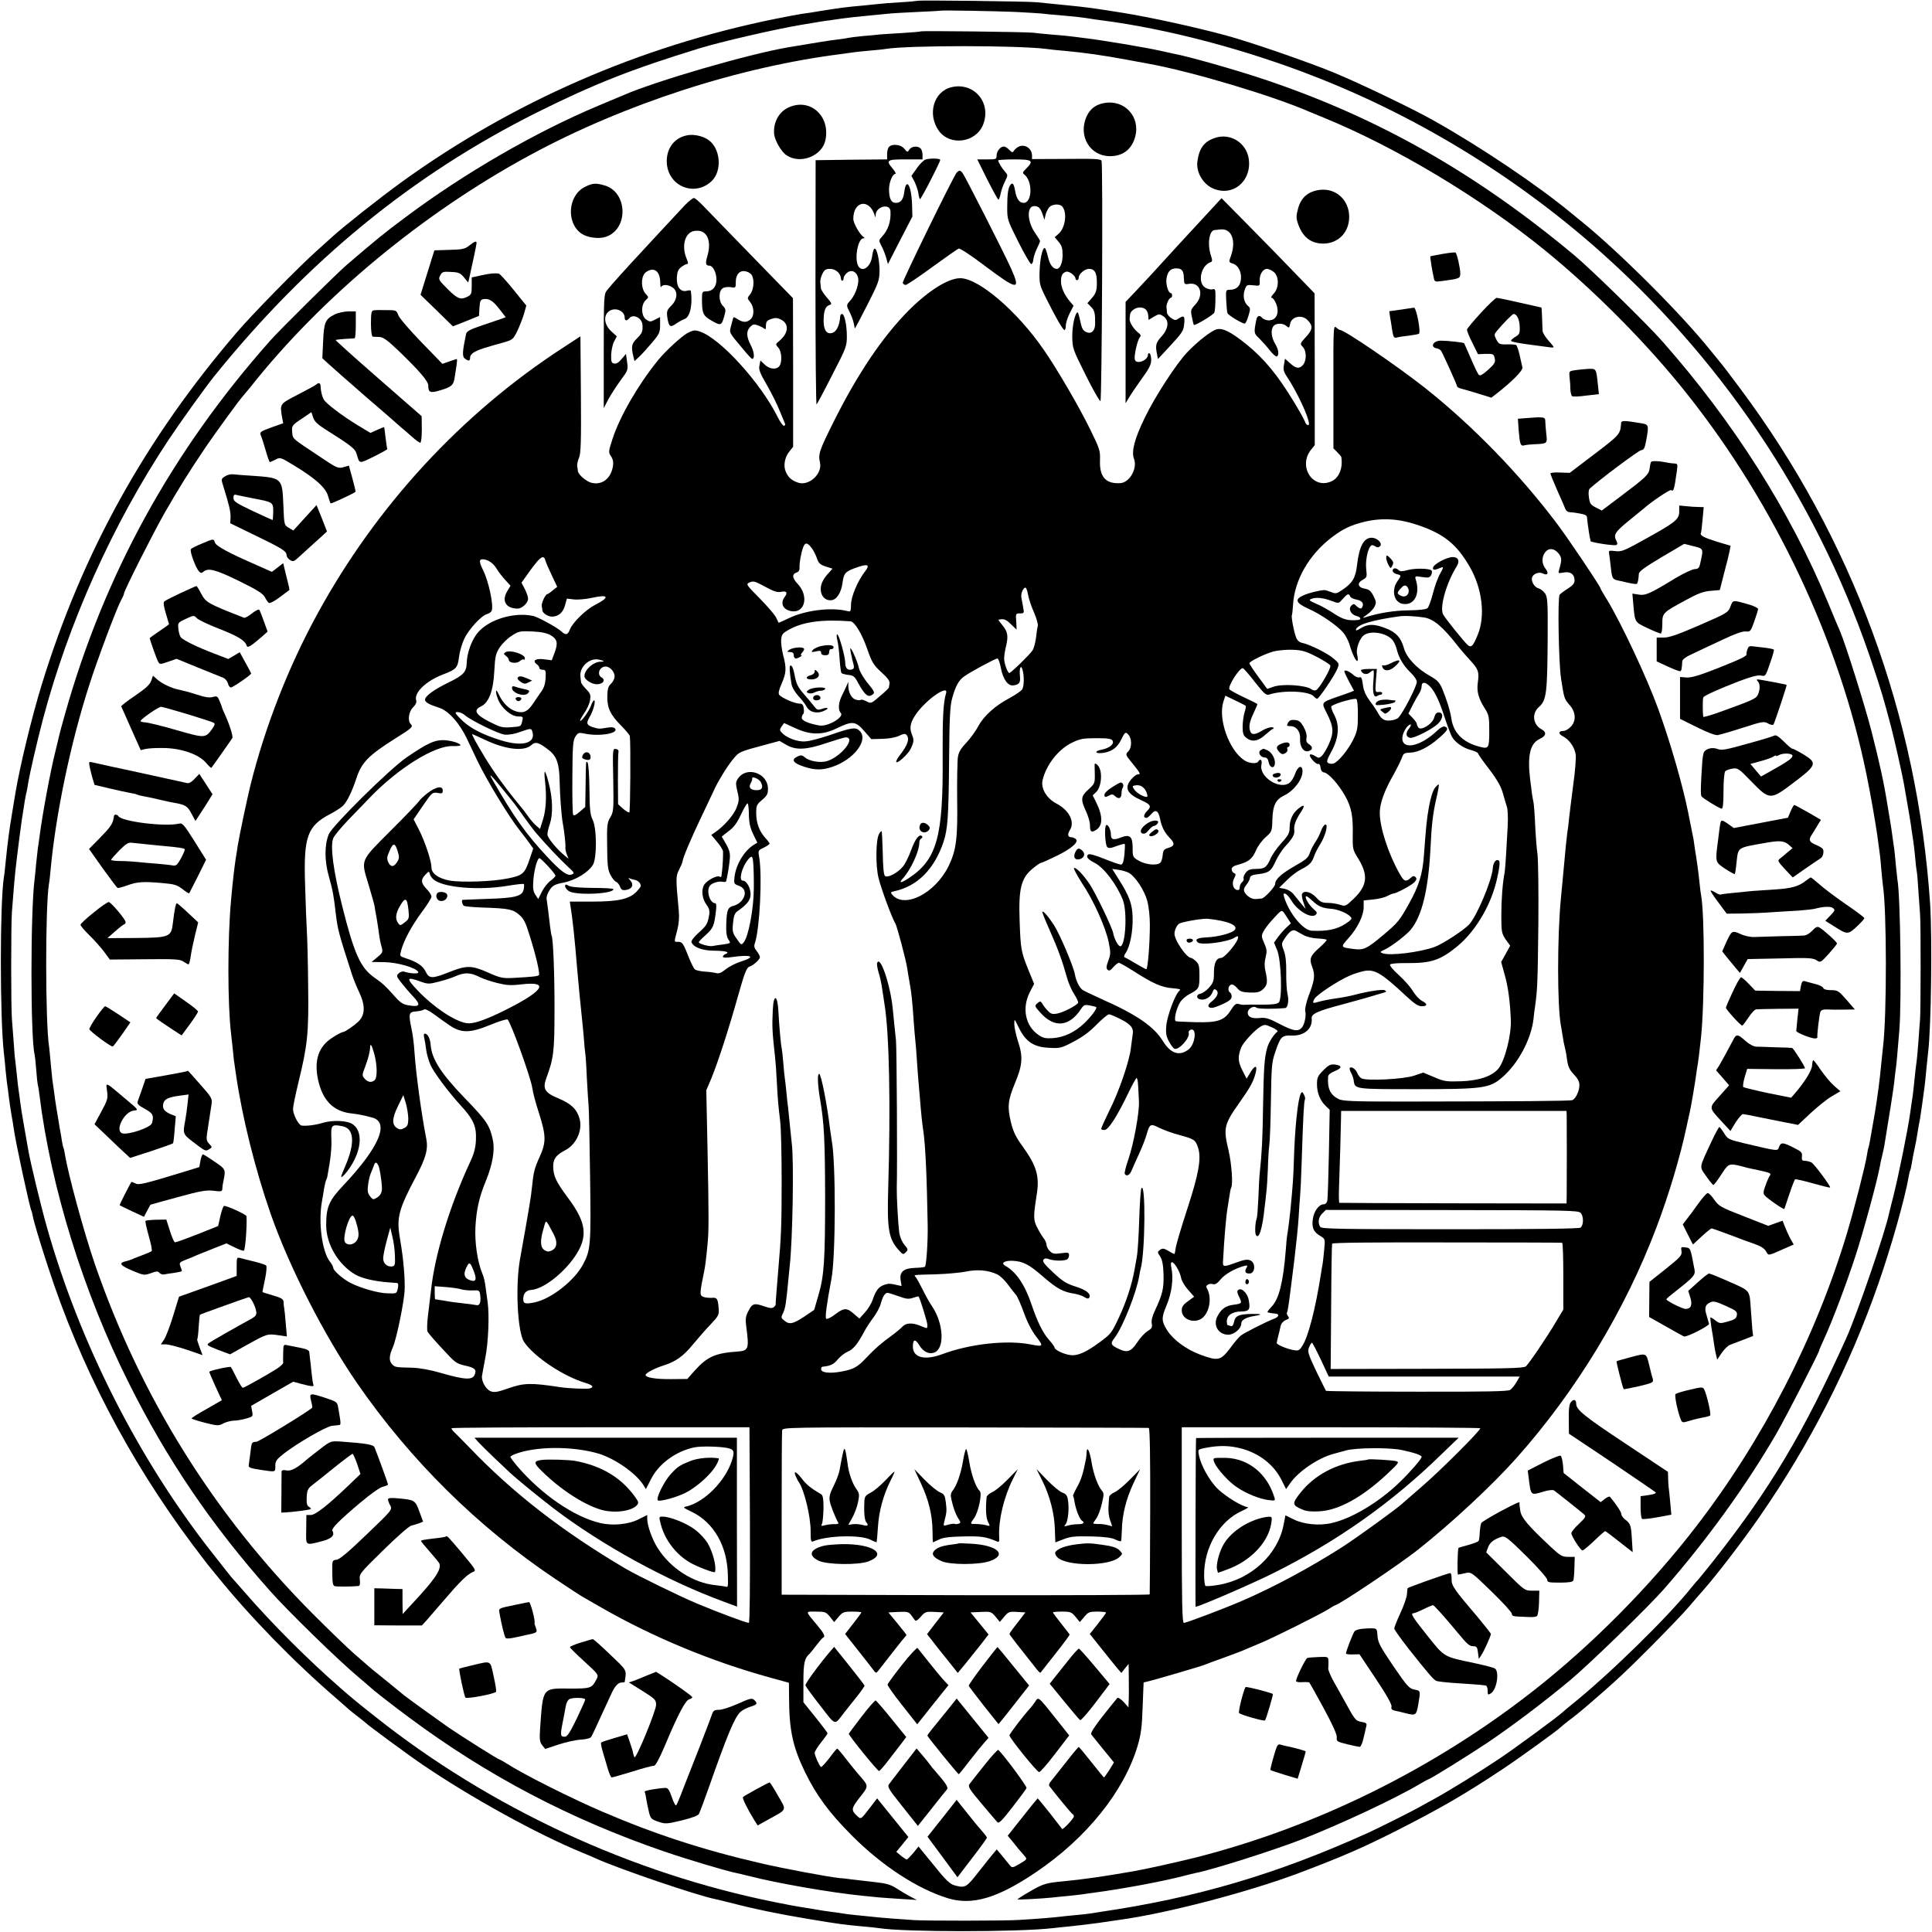 <?xml version="1.0" standalone="no"?>
<!DOCTYPE svg PUBLIC "-//W3C//DTD SVG 20010904//EN"
 "http://www.w3.org/TR/2001/REC-SVG-20010904/DTD/svg10.dtd">
<svg version="1.0" xmlns="http://www.w3.org/2000/svg"
 width="1200pt" height="1200pt" viewBox="0 0 1200 1200"
 preserveAspectRatio="xMidYMid meet">
<g transform="translate(0,1200) scale(0.1,-0.1)"
fill="#000000" stroke="none">
<path d="M5698 11995 c-2 -1 -48 -6 -104 -9 -55 -3 -118 -8 -140 -11 -21 -2
-66 -7 -99 -10 -95 -8 -143 -15 -245 -31 -52 -9 -111 -18 -129 -20 -19 -3 -91
-16 -160 -30 -847 -171 -1639 -517 -2331 -1018 -128 -93 -354 -271 -424 -335
-22 -20 -67 -60 -100 -90 -109 -97 -399 -393 -493 -503 -569 -662 -961 -1369
-1213 -2188 -62 -201 -136 -506 -165 -680 -2 -14 -11 -65 -19 -115 -19 -111
-28 -184 -41 -310 -4 -38 -8 -81 -11 -94 -25 -163 -25 -868 0 -1091 3 -19 7
-69 11 -110 4 -41 9 -84 11 -95 2 -11 6 -42 9 -70 3 -27 11 -76 16 -108 6 -32
12 -70 14 -85 10 -78 100 -495 110 -512 2 -3 6 -18 8 -31 7 -38 43 -158 94
-314 200 -617 502 -1197 896 -1725 56 -74 106 -140 112 -146 5 -7 26 -31 45
-55 203 -251 473 -529 740 -759 35 -30 68 -60 74 -65 6 -6 31 -26 56 -45 25
-19 47 -37 50 -40 10 -12 276 -208 355 -261 295 -201 711 -431 989 -545 34
-14 75 -31 91 -39 140 -63 623 -228 735 -250 8 -2 51 -12 95 -23 158 -41 305
-71 486 -101 190 -32 225 -36 344 -47 39 -3 81 -8 95 -10 153 -25 867 -25
1080 0 19 3 67 7 105 11 39 4 117 13 175 21 58 8 116 17 130 19 297 40 807
174 1120 292 272 103 394 156 615 268 267 136 412 220 650 378 111 74 335 236
361 261 6 6 26 22 44 36 39 29 83 65 125 101 174 150 234 207 390 363 99 100
205 210 235 246 30 35 71 83 91 105 82 93 244 304 345 450 317 457 561 935
742 1455 77 220 164 527 187 661 3 18 7 35 9 38 2 3 7 23 10 43 3 21 10 57 15
80 10 45 16 77 26 142 4 21 8 48 11 59 3 18 21 144 29 207 2 14 6 59 10 100 4
41 9 89 11 105 19 155 26 709 12 925 -79 1165 -484 2265 -1178 3195 -53 72
-113 150 -134 175 -20 25 -44 54 -53 65 -183 228 -562 606 -798 798 -11 8 -40
33 -65 53 -209 173 -567 414 -860 578 -122 69 -445 224 -605 291 -161 67 -531
195 -680 235 -188 51 -471 113 -639 140 -194 31 -215 34 -376 50 -58 6 -130
13 -160 16 -57 6 -736 14 -742 9z m607 -69 c72 -4 146 -8 165 -10 19 -3 67 -7
105 -10 73 -6 140 -13 190 -21 17 -3 50 -8 75 -11 403 -51 897 -181 1325 -349
659 -257 1281 -642 1807 -1117 770 -695 1344 -1576 1666 -2558 50 -151 59
-180 108 -365 22 -84 66 -281 79 -350 28 -160 45 -257 49 -295 4 -25 8 -54 10
-66 2 -11 7 -54 11 -95 3 -41 8 -81 10 -89 2 -8 7 -60 10 -115 4 -55 9 -125
11 -155 5 -69 4 -589 0 -650 -2 -25 -7 -85 -10 -135 -4 -49 -8 -101 -10 -115
-4 -24 -10 -79 -21 -185 -3 -27 -7 -61 -10 -75 -2 -14 -7 -45 -10 -70 -15
-108 -73 -394 -106 -524 -12 -45 -22 -88 -24 -96 -25 -123 -200 -631 -269
-785 -265 -586 -471 -932 -820 -1375 -50 -63 -94 -117 -97 -120 -4 -3 -21 -23
-39 -45 -147 -186 -518 -548 -745 -730 -27 -22 -56 -46 -63 -53 -29 -27 -282
-213 -387 -284 -124 -83 -306 -196 -408 -252 -37 -20 -82 -45 -100 -55 -54
-30 -248 -127 -312 -156 -566 -256 -1065 -403 -1660 -490 -22 -4 -50 -8 -63
-10 -13 -2 -53 -7 -90 -10 -37 -3 -80 -8 -97 -10 -32 -4 -133 -13 -255 -20
-82 -6 -591 -6 -655 -1 -22 2 -85 6 -140 10 -55 4 -113 10 -130 12 -16 2 -57
6 -90 9 -33 3 -69 8 -80 10 -11 2 -42 7 -70 10 -27 3 -77 11 -110 17 -33 5
-69 11 -80 13 -11 1 -81 14 -155 29 -897 179 -1775 586 -2490 1154 -115 91
-137 109 -215 177 -201 175 -427 401 -595 595 -36 41 -69 79 -75 85 -11 12
-26 31 -131 165 -455 579 -820 1300 -1023 2019 -37 130 -104 408 -116 481 -3
19 -15 84 -25 143 -11 60 -22 130 -25 156 -3 26 -7 56 -9 67 -2 10 -7 53 -11
94 -4 41 -9 83 -10 92 -2 9 -7 61 -10 115 -4 54 -9 118 -11 143 -6 72 -6 588
0 665 14 184 17 213 22 260 11 101 41 334 49 373 2 11 6 37 9 58 4 22 8 46 11
54 2 8 6 31 9 50 9 60 55 259 92 400 159 601 433 1213 779 1735 79 119 230
329 287 400 579 717 1228 1248 1998 1634 359 179 592 271 1015 401 134 41 468
118 627 145 121 20 147 25 183 29 22 3 56 8 75 11 35 5 76 9 185 20 33 3 79 8
103 10 23 3 106 7 185 11 78 3 143 7 144 8 4 3 341 -3 458 -8z"/>
<path d="M5719 11805 c-2 -2 -53 -6 -114 -10 -60 -3 -123 -8 -140 -9 -16 -2
-64 -7 -105 -10 -41 -4 -82 -9 -90 -11 -8 -2 -37 -7 -65 -10 -41 -4 -156 -23
-310 -49 -250 -43 -817 -208 -1020 -296 -11 -5 -81 -34 -155 -65 -394 -165
-840 -423 -1205 -697 -128 -95 -173 -132 -360 -292 -61 -52 -412 -399 -476
-471 -612 -689 -1034 -1458 -1278 -2330 -17 -60 -33 -119 -35 -130 -2 -11 -11
-47 -19 -80 -31 -120 -83 -397 -102 -545 -3 -25 -8 -56 -10 -70 -2 -14 -6 -54
-10 -90 -3 -36 -8 -81 -10 -100 -26 -201 -26 -988 0 -1090 2 -8 7 -51 10 -95
3 -44 8 -87 10 -95 3 -8 7 -35 10 -60 70 -572 273 -1227 555 -1790 239 -478
511 -879 875 -1289 110 -125 430 -437 555 -541 36 -30 67 -57 70 -60 17 -17
123 -100 240 -187 488 -363 1003 -633 1586 -833 149 -51 387 -122 449 -134 11
-2 47 -11 80 -19 171 -44 509 -103 703 -122 28 -3 73 -7 100 -10 26 -2 90 -7
142 -10 l95 -6 -39 20 c-21 11 -60 34 -86 51 -39 25 -65 32 -136 40 -49 6
-111 13 -139 16 -27 4 -64 8 -81 9 -75 8 -352 60 -489 92 -359 83 -662 182
-985 321 -194 83 -492 233 -592 298 -21 13 -40 24 -43 24 -8 0 -236 144 -314
197 -84 59 -274 196 -281 203 -3 3 -52 43 -110 90 -58 46 -110 89 -116 95 -6
5 -44 39 -85 74 -41 36 -155 146 -254 245 -615 617 -1070 1346 -1356 2175 -67
195 -165 555 -185 677 -3 21 -8 42 -10 45 -2 3 -6 21 -9 40 -3 19 -7 45 -10
59 -3 14 -7 41 -10 60 -3 19 -10 60 -15 90 -5 30 -12 78 -15 105 -4 28 -8 59
-10 70 -1 11 -6 56 -10 100 -4 44 -8 90 -10 103 -24 151 -24 868 -1 1012 3 14
7 52 10 85 32 348 125 794 242 1155 51 159 166 465 195 520 11 19 19 38 19 43
0 17 175 364 249 495 91 159 156 263 260 417 67 98 216 302 230 315 3 3 24 28
46 55 440 557 1067 1078 1734 1440 586 318 1300 550 1941 630 30 4 62 9 71 10
9 2 52 6 95 10 43 4 90 8 104 11 143 23 818 23 1000 0 19 -3 66 -8 104 -11
133 -12 251 -29 401 -57 61 -11 121 -22 135 -25 267 -49 766 -198 995 -298 17
-7 55 -23 85 -35 452 -185 975 -499 1375 -824 311 -253 642 -587 886 -896 545
-687 945 -1536 1113 -2365 27 -134 49 -259 66 -372 17 -124 19 -134 25 -213 4
-41 8 -86 10 -99 24 -148 25 -804 1 -1001 -2 -19 -7 -66 -11 -105 -9 -101 -24
-211 -40 -308 -29 -168 -37 -212 -40 -217 -2 -3 -6 -22 -9 -44 -12 -73 -78
-332 -126 -492 -195 -645 -520 -1276 -934 -1814 -286 -371 -642 -731 -1006
-1017 -620 -487 -1350 -848 -2098 -1039 -125 -31 -322 -75 -399 -88 -192 -33
-303 -49 -428 -61 -108 -10 -127 -16 -206 -62 -44 -25 -79 -48 -79 -50 0 -4
145 4 215 11 17 2 62 7 100 10 39 4 81 9 95 11 14 2 45 7 70 10 175 23 423 70
543 101 34 9 71 18 81 20 106 20 488 142 661 209 244 96 580 253 733 344 29
17 55 31 57 31 9 0 241 144 358 222 151 101 358 257 522 394 118 99 484 454
580 564 265 302 515 648 701 970 65 114 264 501 264 514 0 3 13 33 29 68 53
115 138 341 195 515 50 152 137 473 152 558 3 17 9 46 14 65 5 19 11 49 14 65
37 225 55 340 61 390 3 33 8 71 10 85 4 26 10 91 22 240 15 181 7 840 -12 938
-1 9 -6 51 -10 92 -3 41 -8 86 -10 100 -2 14 -7 45 -10 70 -3 25 -10 70 -15
100 -5 30 -12 71 -15 90 -24 151 -48 260 -101 469 -41 159 -161 541 -196 622
-9 19 -41 97 -73 174 -236 570 -588 1125 -1030 1625 -99 112 -441 446 -546
534 -612 511 -1220 856 -1924 1092 -185 62 -475 144 -563 160 -13 3 -52 11
-86 19 -84 19 -361 66 -481 80 -27 3 -63 8 -80 10 -16 2 -66 7 -110 10 -44 4
-98 9 -120 12 -52 5 -692 13 -696 8z"/>
<path d="M5908 11458 c-110 -28 -149 -168 -77 -270 69 -96 228 -75 274 35 57
137 -55 270 -197 235z"/>
<path d="M6858 11360 c-53 -10 -87 -36 -109 -83 -54 -121 20 -247 146 -247 80
0 135 43 156 121 33 124 -66 232 -193 209z"/>
<path d="M4901 11334 c-61 -26 -98 -91 -93 -163 2 -40 45 -115 78 -136 86 -57
221 -4 241 95 31 149 -94 262 -226 204z"/>
<path d="M4270 11160 c-84 -15 -135 -86 -128 -177 12 -143 175 -206 278 -108
68 65 55 207 -23 258 -35 23 -88 34 -127 27z"/>
<path d="M7545 11143 c-67 -23 -97 -64 -108 -148 -8 -64 35 -138 96 -165 123
-55 244 45 223 185 -16 100 -116 161 -211 128z"/>
<path d="M5522 11088 c-7 -7 -12 -27 -12 -45 l0 -33 -222 -2 -222 -3 -1 -762
c0 -419 3 -759 7 -755 4 4 48 86 97 183 87 168 91 179 91 240 0 70 -15 139
-30 139 -6 0 -10 -6 -11 -12 -4 -67 -28 -108 -63 -108 -28 0 -43 33 -40 90 1
51 12 78 35 85 18 6 17 10 -16 48 -19 22 -36 48 -36 56 -1 9 -3 26 -4 38 -1
12 4 35 13 52 12 25 21 31 47 31 35 0 65 -26 68 -58 1 -22 17 -20 17 2 0 7 9
21 19 30 26 23 57 13 69 -23 12 -33 -11 -106 -45 -146 -28 -31 -28 -29 -3 -79
16 -35 22 -53 29 -96 1 -3 35 62 77 144 71 140 76 153 77 215 0 67 -18 145
-32 136 -5 -2 -11 -23 -14 -46 -9 -68 -62 -105 -87 -60 -24 47 -1 171 33 171
9 0 9 2 1 8 -24 15 -64 86 -64 113 0 110 98 128 132 24 6 -19 6 -19 7 1 3 53
90 73 92 21 3 -63 -14 -115 -53 -157 -20 -22 -20 -24 -5 -54 10 -17 23 -50 30
-73 l12 -43 76 148 76 147 -2 75 c-4 118 -36 171 -48 80 -6 -50 -22 -70 -53
-70 -29 0 -42 27 -42 85 0 43 22 95 39 95 6 0 -1 14 -15 31 -46 54 -39 59 79
59 l105 0 0 28 c0 15 -5 33 -12 40 -18 18 -56 14 -70 -7 -11 -18 -12 -18 -31
5 -20 26 -74 33 -95 12z"/>
<path d="M6325 11088 c-11 -6 -24 -18 -28 -25 -7 -12 -12 -11 -28 6 -11 12
-26 21 -34 21 -21 0 -45 -29 -45 -56 0 -23 -3 -24 -60 -24 l-60 0 62 -125 c35
-69 66 -125 69 -125 4 0 10 17 14 37 4 20 16 55 27 76 19 39 19 39 0 61 -19
21 -42 59 -42 70 0 3 45 6 100 6 112 0 123 -8 74 -57 -23 -22 -24 -28 -12 -37
53 -40 50 -176 -4 -176 -28 0 -45 26 -54 80 -7 41 -17 50 -31 28 -12 -20 -17
-58 -17 -138 0 -73 2 -79 69 -212 38 -76 74 -138 80 -138 6 0 12 12 13 27 1
15 11 45 22 68 11 23 20 44 20 48 0 3 -14 26 -30 49 -51 72 -54 168 -6 168 27
0 39 -13 53 -55 l10 -30 7 30 c4 17 15 38 23 48 19 20 66 23 81 4 32 -38 19
-132 -23 -169 l-24 -21 24 -29 c20 -23 25 -41 25 -83 0 -48 -16 -85 -36 -85
-24 0 -44 27 -55 75 -7 30 -16 55 -20 55 -15 0 -30 -71 -32 -148 -2 -74 0 -83
41 -165 57 -115 104 -197 114 -197 4 0 8 13 8 28 0 16 11 50 24 76 l24 47 -23
27 c-35 42 -55 88 -55 124 0 37 8 52 31 60 17 7 59 -24 59 -42 0 -6 5 -10 10
-10 6 0 10 7 10 15 0 23 37 55 64 55 31 0 45 -19 48 -61 3 -67 -2 -89 -30
-120 l-28 -32 23 -23 c22 -22 26 -42 25 -108 -1 -42 -25 -63 -56 -48 -19 8
-27 23 -36 66 -6 31 -14 56 -16 56 -16 0 -34 -79 -34 -147 1 -77 2 -79 83
-242 45 -90 86 -163 92 -162 9 1 16 1452 7 1491 -3 13 -34 15 -218 13 l-214
-1 0 22 c0 45 -47 75 -85 54z"/>
<path d="M5751 11010 c-12 -3 -37 -27 -55 -53 l-35 -49 19 -36 c10 -21 21 -52
24 -70 2 -19 7 -36 10 -39 5 -5 126 230 126 244 0 9 -58 11 -89 3z"/>
<path d="M5942 10928 c-24 -31 -338 -674 -335 -685 3 -7 11 -13 18 -13 7 0 82
50 165 111 84 61 158 113 165 115 7 3 79 -44 159 -105 206 -155 228 -158 167
-21 -42 94 -288 578 -304 598 -5 6 -13 12 -17 12 -4 0 -12 -6 -18 -12z"/>
<path d="M3633 10839 c-105 -52 -118 -221 -23 -289 37 -26 108 -36 153 -21
143 48 136 280 -10 320 -54 15 -72 14 -120 -10z"/>
<path d="M8193 10820 c-68 -10 -110 -46 -129 -110 -12 -43 -14 -62 -5 -90 28
-90 81 -134 163 -133 92 2 158 71 158 166 0 106 -84 182 -187 167z"/>
<path d="M4256 10728 c-22 -24 -89 -95 -147 -158 -59 -63 -119 -129 -135 -146
-77 -82 -185 -202 -203 -226 -20 -25 -21 -37 -21 -380 l0 -353 28 54 c16 29
50 82 76 118 46 62 48 65 41 114 l-7 51 -27 -32 c-17 -21 -33 -31 -46 -28 -17
3 -20 11 -19 54 1 27 9 65 18 82 l17 33 -36 33 c-41 39 -48 91 -17 119 36 33
102 10 102 -36 0 -21 13 -22 29 -3 23 28 77 2 81 -39 4 -41 -1 -55 -34 -87
-34 -34 -37 -51 -21 -117 l6 -24 31 29 c17 16 52 55 79 87 44 52 49 63 49 108
l0 50 -31 -16 c-28 -15 -33 -15 -55 0 -32 21 -34 92 -4 120 20 18 20 19 1 39
-28 30 -32 96 -7 128 7 9 24 19 39 22 35 6 57 -24 58 -79 0 -22 3 -34 6 -27 7
17 44 15 71 -4 34 -23 30 -75 -9 -113 -27 -27 -29 -35 -24 -73 9 -58 18 -64
53 -39 16 11 41 25 55 30 33 13 50 88 38 174 -1 4 -12 5 -25 1 -39 -10 -65 24
-62 82 2 35 8 51 27 65 13 10 29 19 36 19 9 0 8 9 -3 35 -32 78 -10 159 46
170 77 15 113 -53 84 -154 -14 -47 -11 -61 11 -61 23 0 45 -42 45 -87 0 -46
-25 -73 -67 -73 -21 0 -23 -5 -23 -49 0 -88 7 -103 62 -134 57 -32 60 -30 78
35 9 32 8 40 -10 58 -28 28 -28 95 1 111 12 6 34 8 50 5 28 -5 29 -4 29 33 0
48 26 75 64 65 15 -3 31 -14 36 -24 17 -31 11 -90 -10 -117 -20 -25 -20 -25 0
-50 25 -32 26 -85 2 -106 -23 -21 -46 -21 -78 -1 -13 9 -26 15 -28 13 -2 -2
-8 -24 -14 -49 -13 -50 -19 -38 73 -148 28 -34 53 -61 56 -61 18 -2 14 43 -7
83 -29 55 -30 90 -4 116 16 16 24 18 47 9 15 -5 33 -14 39 -20 8 -6 11 -4 11
8 0 36 4 41 34 52 24 8 37 7 60 -4 52 -27 47 -84 -10 -132 -25 -21 -26 -21 -7
-42 22 -24 25 -93 6 -116 -19 -23 -61 -18 -91 11 l-26 25 -6 -31 c-6 -25 3
-47 47 -123 29 -51 65 -123 80 -162 16 -38 30 -73 32 -77 3 -4 0 -9 -6 -13 -5
-3 -24 22 -41 57 -107 213 -354 484 -480 528 -31 11 -41 10 -74 -6 -36 -17
-141 -113 -190 -174 -123 -152 -235 -347 -280 -484 -26 -81 -27 -84 -10 -110
12 -18 16 -37 12 -62 -13 -78 -69 -120 -136 -102 -33 10 -80 51 -82 73 0 6 -2
18 -4 28 -2 10 3 34 11 53 12 28 14 100 12 394 l-3 361 -110 -72 c-628 -408
-1156 -980 -1522 -1649 -179 -326 -326 -700 -417 -1065 -23 -94 -69 -313 -80
-380 -2 -16 -7 -48 -11 -70 -10 -67 -19 -144 -30 -265 -22 -243 -22 -646 0
-829 2 -14 6 -55 10 -91 6 -65 7 -74 20 -160 39 -270 120 -595 218 -875 116
-330 331 -750 534 -1045 332 -481 751 -895 1233 -1218 79 -53 154 -102 165
-108 11 -6 65 -37 120 -69 323 -185 685 -335 1052 -436 l113 -31 1 -102 c1
-194 24 -298 98 -451 71 -146 150 -253 291 -395 188 -189 409 -333 599 -391
150 -45 307 1 545 162 312 210 548 502 632 786 21 72 27 116 31 241 l6 152 26
6 c43 10 330 94 354 104 12 5 67 26 122 45 55 20 114 42 130 50 17 7 59 25 95
40 82 34 368 177 421 210 21 14 41 25 43 25 20 0 396 252 510 342 210 166 464
402 616 573 371 417 674 917 869 1433 77 203 147 438 186 622 9 41 18 84 21
95 9 40 34 191 39 230 3 22 7 51 10 65 4 23 11 82 20 165 23 221 23 762 1 882
-2 10 -7 45 -10 78 -7 69 -17 141 -22 170 -2 11 -7 40 -10 65 -3 25 -8 54 -11
65 -4 22 -6 31 -29 145 -34 168 -111 434 -184 635 -71 196 -229 532 -318 679
-23 37 -42 70 -42 73 0 11 -197 304 -267 397 -233 310 -526 612 -824 848 -167
132 -498 358 -525 358 -4 0 -15 7 -25 16 -17 15 -18 -1 -17 -367 l0 -384 24
-24 c13 -13 24 -26 25 -30 11 -70 -15 -132 -64 -152 -117 -49 -206 97 -123
199 l22 27 0 471 -1 472 -124 128 c-68 71 -198 204 -289 296 l-165 167 -25
-27 c-14 -15 -68 -74 -121 -131 -53 -57 -107 -116 -121 -131 -163 -179 -214
-234 -267 -290 l-62 -65 0 -315 0 -315 24 40 c13 22 49 74 79 116 43 59 56 85
56 112 0 20 -4 39 -10 42 -5 3 -10 0 -10 -8 0 -37 -75 -64 -82 -29 -5 23 16
118 31 136 9 11 7 18 -12 32 -28 23 -53 64 -51 84 1 8 2 20 3 27 2 21 32 43
60 43 33 0 50 -17 53 -52 l2 -25 33 20 c31 18 35 18 58 3 38 -25 34 -76 -10
-125 -36 -39 -40 -55 -29 -110 l6 -31 67 72 c85 92 92 102 96 146 5 48 -1 55
-31 36 -22 -15 -26 -15 -49 0 -14 9 -26 24 -27 34 0 9 -2 24 -3 32 -2 20 16
60 27 60 4 0 8 7 8 15 0 8 -4 15 -9 15 -15 0 -31 54 -26 89 6 43 25 64 60 64
36 0 47 -14 48 -61 2 -38 3 -40 32 -35 71 11 95 -69 39 -129 -29 -31 -30 -36
-21 -78 5 -25 10 -46 12 -48 6 -7 121 62 127 76 4 9 7 47 7 84 1 61 0 66 -19
61 -11 -3 -31 2 -45 11 -49 32 -26 137 35 158 10 3 11 11 1 41 -23 69 -11 155
22 158 7 1 25 2 41 4 66 5 94 -70 62 -163 -15 -40 -15 -41 13 -50 35 -12 56
-59 47 -107 -7 -37 -30 -55 -69 -55 -23 0 -24 -2 -21 -67 2 -36 5 -72 8 -78 4
-13 91 -65 107 -65 5 0 15 21 23 48 13 43 13 48 -3 62 -25 22 -33 62 -20 100
11 31 14 32 53 28 41 -5 41 -5 40 28 -2 39 20 74 45 74 11 0 29 -9 42 -19 34
-27 34 -99 0 -135 -14 -14 -19 -26 -12 -26 7 0 18 -15 26 -34 24 -58 4 -106
-45 -106 -15 0 -33 7 -40 15 -16 20 -32 15 -37 -11 -16 -81 -16 -84 19 -117
18 -18 48 -51 66 -75 19 -23 38 -40 43 -36 15 9 10 45 -12 80 -23 39 -28 86
-9 109 16 19 59 19 80 0 16 -14 18 -13 23 14 9 45 73 59 108 23 35 -35 33 -59
-9 -104 -38 -42 -39 -43 -21 -62 26 -27 25 -90 -1 -116 -23 -23 -43 -18 -82
18 l-27 24 -6 -36 c-6 -29 -3 -44 17 -74 63 -94 138 -255 138 -294 0 -17 -19
-7 -25 13 -4 12 -34 66 -67 120 -101 168 -187 272 -296 360 -96 77 -145 102
-184 94 -33 -8 -118 -74 -185 -144 -67 -71 -199 -273 -263 -406 -63 -129 -84
-209 -67 -254 23 -61 -27 -149 -86 -152 -90 -5 -129 39 -125 143 2 59 -2 71
-62 193 -68 139 -205 374 -287 492 -165 240 -405 445 -519 445 -74 0 -197 -77
-319 -199 -164 -165 -321 -398 -471 -700 -86 -173 -93 -193 -81 -247 15 -70
-69 -146 -136 -124 -41 14 -62 33 -77 69 -16 37 -6 91 24 126 l22 28 0 461 -1
462 -265 272 c-146 150 -282 290 -302 311 -21 21 -42 39 -49 39 -6 0 -30 -19
-53 -42z m4544 -1987 c168 -56 247 -120 329 -262 78 -135 98 -306 49 -423 -28
-68 -39 -80 -60 -64 -21 17 -142 167 -155 193 -22 44 21 195 84 296 22 34 11
59 -24 59 -38 -1 -117 -43 -122 -65 -3 -18 7 -18 51 0 15 6 14 -1 -7 -38 -14
-24 -34 -80 -45 -123 -11 -43 -26 -84 -33 -91 -8 -8 -50 -13 -117 -14 -92 -1
-184 -16 -270 -43 -20 -7 -18 -3 10 16 19 13 41 36 48 51 11 23 10 32 -7 65
-16 32 -27 41 -56 46 -43 8 -47 36 -9 56 24 13 25 18 20 63 -6 48 7 121 26
144 7 9 14 9 29 0 14 -9 21 -9 31 1 17 17 -18 52 -52 52 -49 0 -77 -51 -91
-168 -9 -81 -28 -113 -92 -156 -34 -24 -41 -25 -70 -13 -18 7 -36 12 -42 12
-36 -3 -96 -18 -127 -32 -59 -25 -51 -48 29 -84 77 -34 179 -105 216 -148 14
-17 30 -47 37 -68 19 -64 42 -113 51 -108 4 3 3 19 -1 37 -11 37 16 110 48
127 50 27 146 5 176 -41 8 -12 18 -36 22 -53 12 -50 40 -98 83 -140 23 -21 41
-48 41 -60 0 -27 -85 -193 -115 -223 -7 -8 -29 -15 -49 -17 -38 -4 -56 8 -78
48 -6 12 -28 45 -49 72 -26 36 -39 64 -44 102 -5 40 -10 50 -21 46 -8 -3 -25
3 -37 14 -26 24 -57 36 -57 23 0 -5 14 -35 30 -65 l30 -55 -22 -9 c-13 -5 -52
-19 -88 -31 -94 -34 -94 -32 -59 -100 42 -83 45 -120 13 -191 -14 -32 -34 -65
-44 -74 -17 -15 -20 -15 -43 0 -14 9 -28 12 -31 7 -7 -12 41 -65 53 -57 5 3
11 -7 13 -22 2 -19 10 -29 23 -31 28 -5 90 -75 130 -146 39 -70 50 -127 47
-246 -1 -81 0 -88 33 -141 65 -105 58 -170 -28 -252 -48 -46 -51 -47 -83 -37
-18 6 -52 12 -76 12 -35 0 -48 6 -73 34 -32 35 -78 46 -88 21 -3 -7 1 -31 9
-52 l13 -40 -27 32 c-15 18 -36 44 -47 58 -11 15 -35 30 -55 34 l-35 7 47 46
c25 26 65 56 89 68 54 28 67 41 81 82 6 18 24 53 40 78 32 52 50 126 28 118
-7 -2 -19 -21 -26 -41 -7 -21 -23 -51 -34 -67 -11 -16 -27 -46 -34 -66 -10
-32 -25 -44 -96 -84 -83 -48 -119 -81 -120 -111 0 -17 -67 -89 -84 -90 -6 0
-21 -2 -34 -3 -25 -3 -57 16 -72 43 -7 14 -4 25 11 45 12 15 22 34 23 44 2 13
16 19 55 23 63 8 77 19 106 84 13 27 38 66 55 85 48 52 62 76 59 102 -4 30 8
64 39 111 30 45 25 55 -12 26 -36 -28 -56 -70 -56 -118 0 -35 -7 -49 -51 -97
-28 -31 -59 -75 -68 -98 -24 -54 -37 -63 -90 -63 -34 0 -49 -5 -63 -23 -10
-13 -17 -29 -14 -36 3 -7 -2 -18 -10 -24 -8 -7 -14 -21 -14 -32 0 -13 -6 -18
-16 -16 -25 5 -35 41 -19 72 12 23 12 28 0 33 -8 3 -15 13 -15 24 0 13 12 21
43 29 62 17 86 36 108 88 11 26 38 63 60 82 39 35 40 36 42 113 3 86 21 121
73 146 60 29 114 99 114 150 0 43 -29 34 -46 -15 -7 -21 -22 -46 -33 -55 -60
-49 -193 35 -176 112 6 28 -7 41 -20 19 -10 -16 -57 -12 -87 8 -95 63 -164
258 -129 365 l12 36 60 -29 c34 -16 63 -31 66 -34 3 -2 0 -20 -7 -40 -6 -19
-11 -58 -12 -87 0 -43 4 -57 22 -71 36 -29 75 -23 121 20 23 20 44 36 45 35 2
-2 4 0 4 5 -1 12 -43 2 -76 -19 -38 -23 -60 -24 -68 -3 -11 29 -6 59 19 112
14 30 25 56 25 58 0 3 -38 22 -84 43 -46 22 -87 44 -90 50 -11 18 61 131 83
131 5 0 38 -38 75 -86 58 -73 70 -84 89 -78 90 29 249 22 278 -12 6 -8 15 -14
20 -14 11 0 107 142 125 185 13 33 13 34 -22 64 -36 32 -148 88 -196 98 -16 3
-31 15 -37 32 -14 33 -32 131 -27 140 2 3 5 31 7 61 8 156 99 315 243 424 67
51 116 74 196 94 109 27 216 21 330 -17z m-3757 -147 c10 -13 24 -41 31 -62
11 -31 20 -39 55 -51 l42 -13 -24 -27 c-14 -14 -30 -36 -36 -49 -32 -60 -3
-126 53 -120 33 3 61 47 69 108 8 58 16 68 73 90 85 31 102 26 65 -22 -43 -55
-84 -152 -85 -201 -1 -46 -2 -48 -25 -42 -99 25 -263 4 -364 -46 -33 -16 -61
-28 -61 -27 -1 2 -8 17 -16 33 -8 17 -54 70 -101 118 -87 88 -87 88 -62 100
22 10 34 6 95 -27 52 -29 77 -37 99 -32 34 7 43 -4 24 -30 -31 -40 -13 -80 39
-90 86 -15 112 94 40 170 -35 37 -36 61 -4 71 10 3 17 14 16 28 -2 29 10 95
23 129 12 31 27 29 54 -8z m4637 -31 c21 -27 22 -39 4 -102 -7 -23 -5 -23 28
-17 42 8 68 -11 68 -50 0 -17 -12 -31 -42 -50 -24 -15 -46 -32 -51 -38 -13
-19 -6 -425 9 -521 19 -124 20 -126 54 -165 39 -45 41 -100 5 -135 -13 -14
-33 -25 -44 -25 -33 0 -34 -18 -2 -34 39 -21 72 -68 78 -114 3 -20 -4 -107
-16 -192 -11 -85 -23 -180 -26 -210 -3 -30 -7 -66 -10 -80 -2 -14 -6 -50 -9
-80 -8 -84 -15 -159 -21 -225 -3 -33 -8 -80 -10 -105 -23 -241 -23 -665 0
-790 3 -14 7 -41 10 -60 4 -29 10 -59 20 -100 1 -3 5 -28 9 -57 6 -39 16 -60
42 -87 24 -25 34 -44 34 -66 0 -36 -23 -85 -44 -93 -15 -6 -339 -8 -1062 -9
-306 0 -366 3 -391 16 -51 26 -69 66 -64 139 1 12 16 24 41 34 47 19 48 35 1
41 -27 3 -39 -3 -72 -36 -34 -35 -39 -45 -39 -87 0 -53 20 -102 55 -135 l24
-23 -5 -271 c-3 -149 -7 -281 -10 -293 -2 -14 -12 -23 -22 -23 -30 0 -61 -43
-68 -92 -7 -53 4 -80 47 -105 30 -18 30 -19 24 -83 -3 -36 -8 -76 -10 -90 -3
-14 -7 -41 -10 -60 -34 -217 -78 -389 -115 -448 -18 -29 -24 -33 -53 -28 -40
6 -107 34 -107 44 0 4 4 23 9 42 5 19 12 48 15 63 4 17 16 31 32 38 21 8 24
12 14 24 -6 8 -9 18 -7 22 7 11 11 44 47 333 11 91 23 208 26 260 3 52 7 110
9 130 2 19 7 116 10 215 9 282 14 375 20 385 3 5 1 19 -6 31 -9 18 -13 19 -19
8 -19 -35 -38 -215 -44 -429 -3 -93 -6 -141 -21 -295 -4 -43 -15 -130 -20
-156 -2 -9 -6 -52 -9 -95 -16 -198 -42 -304 -89 -351 -17 -18 -28 -34 -24 -34
4 -1 12 -3 17 -4 6 -1 19 -3 30 -4 27 -1 25 -19 -2 -30 -53 -20 -195 -92 -213
-108 -12 -10 -40 -43 -63 -75 -61 -80 -76 -83 -187 -42 -88 33 -168 92 -206
152 -35 56 -36 76 -5 150 35 82 46 172 31 241 -4 20 -3 31 4 31 16 0 50 -59
57 -97 3 -18 23 -52 44 -75 l37 -42 -38 -28 c-30 -21 -39 -35 -39 -57 0 -60
86 -87 133 -43 43 41 54 130 22 182 -10 16 15 31 39 24 13 -4 27 4 48 30 27
33 90 68 146 83 22 5 23 4 13 -14 -12 -23 -6 -33 20 -33 35 0 40 65 6 81 -18
8 -36 6 -83 -11 -81 -30 -89 -30 -88 0 8 151 19 281 29 340 2 14 7 45 11 70 3
24 8 48 11 53 12 19 3 149 -16 230 -34 142 -29 162 70 302 64 91 83 125 97
177 14 52 -2 56 -31 8 l-24 -40 -27 53 c-27 54 -29 83 -7 140 12 31 82 107
118 129 27 16 31 16 73 -3 25 -11 40 -23 34 -27 -22 -16 -55 -67 -64 -103 -17
-61 -21 -129 -25 -364 -3 -202 -7 -281 -20 -405 -3 -25 -7 -97 -9 -160 -3 -63
-7 -122 -11 -130 -9 -25 -12 -89 -4 -101 18 -30 40 39 53 166 3 22 8 65 11 96
4 31 8 98 10 150 1 52 5 119 9 149 4 30 8 156 10 280 3 200 5 232 25 290 34
102 42 110 104 108 78 -3 131 43 124 107 -3 28 40 47 201 89 113 31 164 45
252 72 12 4 12 7 1 13 -12 8 -104 -6 -187 -28 -39 -10 -66 -15 -140 -26 -22
-3 -56 -10 -75 -15 -47 -14 -49 -13 -36 14 12 25 143 112 220 146 25 11 66 24
91 29 65 12 108 -14 259 -155 52 -49 76 -64 98 -64 37 0 37 15 0 34 -16 9 -40
35 -55 59 -14 25 -53 69 -87 100 -34 30 -59 60 -55 66 4 6 46 10 109 9 148 -1
206 19 313 108 113 95 209 260 243 419 15 65 18 102 12 108 -16 16 -37 -8 -39
-46 -5 -73 -96 -291 -145 -347 -32 -36 -165 -123 -217 -142 -92 -33 -277 -56
-322 -39 -19 7 -18 9 15 24 40 19 133 90 159 122 70 84 110 249 123 507 7 147
15 215 36 307 11 46 18 86 15 88 -2 2 -13 -7 -24 -22 -12 -15 -26 -60 -36
-113 -15 -85 -18 -120 -32 -307 -8 -114 -32 -190 -92 -297 -59 -106 -70 -120
-162 -197 -99 -83 -119 -93 -178 -86 -88 11 -87 11 -38 66 58 64 96 142 96
195 l0 41 58 6 c31 3 71 12 87 21 17 9 34 16 39 16 18 0 115 52 132 71 13 15
15 22 6 31 -9 9 -16 8 -29 -4 -31 -28 -42 -24 -68 22 -71 124 -125 289 -125
382 0 57 28 135 83 232 22 39 46 87 53 106 11 31 16 34 51 35 51 1 116 34 181
91 55 48 62 61 36 71 -9 3 -28 -6 -47 -25 -104 -99 -217 -123 -217 -47 0 32
32 85 51 85 6 0 1 -12 -10 -26 -22 -28 -19 -51 7 -57 23 -5 141 55 175 89 32
32 33 69 3 69 -14 0 -22 -10 -28 -32 -10 -40 -84 -85 -99 -61 -5 7 -9 17 -9
22 0 6 -12 22 -26 37 l-26 27 26 52 c14 28 33 61 41 73 8 12 15 32 15 44 0 25
16 29 40 10 34 -27 63 -82 97 -185 19 -59 42 -119 49 -134 19 -37 70 -74 122
-87 23 -7 42 -15 42 -20 0 -4 31 -49 70 -99 50 -66 74 -109 85 -150 9 -31 20
-70 25 -85 5 -15 7 -65 5 -110 -3 -45 -7 -125 -10 -177 -3 -52 -7 -105 -9
-117 -13 -64 -21 -170 -21 -268 0 -103 2 -112 27 -150 l28 -39 -28 -51 -28
-50 22 -80 c21 -72 34 -171 38 -280 4 -92 -36 -250 -76 -301 -39 -48 -120 -76
-233 -80 -92 -3 -106 -1 -168 26 l-67 28 -56 -19 c-63 -22 -295 -34 -327 -17
-10 5 -22 20 -27 34 -10 24 -36 42 -46 31 -3 -3 0 -16 7 -29 7 -12 15 -34 17
-48 7 -56 2 -55 395 -55 408 0 449 6 526 72 100 85 182 239 196 365 2 20 6 56
10 80 14 98 16 149 20 503 2 204 -1 399 -5 435 -5 36 -12 121 -15 190 -3 69
-8 132 -11 141 -2 10 -6 30 -8 45 -2 16 -7 58 -12 94 -18 147 0 223 59 250 41
19 45 42 12 60 -54 29 -62 99 -17 138 48 43 53 83 55 448 1 203 -1 235 -16
258 -10 14 -28 28 -41 32 -26 6 -49 46 -39 70 8 21 44 34 66 22 29 -15 39 1
17 29 -24 31 -26 70 -4 101 21 30 58 28 84 -5z m-6293 -43 c3 -12 21 -53 40
-93 l34 -72 -28 -22 c-15 -13 -30 -23 -33 -23 -12 0 -39 -57 -35 -76 2 -10 4
-22 4 -26 2 -17 35 -38 59 -38 41 0 70 26 82 72 l11 40 42 -5 c24 -3 74 1 115
10 103 23 112 4 20 -43 -59 -30 -139 -108 -158 -153 -14 -36 -26 -38 -54 -12
-28 25 -148 91 -178 96 -118 24 -271 -23 -340 -104 -37 -43 -68 -127 -69 -188
-2 -57 -20 -77 -113 -122 -90 -44 -146 -84 -146 -107 0 -16 25 -30 88 -50 57
-18 127 -96 173 -194 17 -36 46 -96 64 -135 58 -121 197 -350 265 -435 20 -25
46 -60 59 -78 l23 -32 -22 -65 c-31 -92 -42 -102 -135 -121 -96 -20 -289 -26
-364 -13 -68 13 -111 44 -111 80 0 40 -38 155 -76 232 l-35 68 58 85 c56 82
59 84 91 79 27 -5 32 -3 32 15 0 31 -40 25 -93 -15 -25 -19 -50 -43 -55 -52
-6 -9 -84 -92 -176 -183 -193 -194 -185 -175 -135 -341 17 -57 33 -113 35
-124 1 -11 7 -45 13 -75 5 -30 12 -75 15 -100 3 -25 10 -61 16 -80 9 -33 8
-37 -26 -65 l-36 -30 79 -1 c82 -1 202 -36 211 -62 4 -12 -46 -10 -88 3 -10 3
-25 -2 -34 -11 -15 -14 -14 -19 16 -57 18 -23 51 -62 75 -87 48 -51 41 -66
-24 -55 -41 6 -55 15 -98 64 -50 56 -70 75 -118 108 -88 61 -127 148 -202 447
-55 220 -75 369 -55 420 5 14 48 66 94 114 46 48 108 112 137 142 174 180 400
320 510 316 27 -1 49 2 49 5 0 13 -61 31 -107 32 -56 0 -98 -19 -227 -107
-103 -70 -462 -424 -484 -478 -27 -65 -27 -166 1 -263 24 -85 30 -120 42 -225
13 -105 16 -119 102 -385 9 -27 29 -77 45 -110 38 -81 36 -140 -6 -180 -27
-26 -84 -65 -95 -65 -7 0 -36 -15 -65 -34 -87 -55 -116 -139 -91 -260 27 -128
94 -198 203 -211 52 -6 80 -12 133 -26 111 -29 45 -184 -177 -420 -91 -96
-108 -136 -108 -249 0 -118 75 -244 180 -306 40 -24 123 -43 209 -49 22 -2 45
-3 51 -4 8 -1 9 -12 5 -33 -7 -33 -7 -33 -64 -31 -58 1 -162 31 -229 64 -47
24 -108 77 -108 94 0 7 -9 24 -21 39 -49 63 -73 245 -49 376 4 25 11 62 14 84
4 21 9 42 12 47 3 5 7 17 8 26 20 108 27 172 24 234 -3 82 1 87 68 74 74 -13
81 -104 18 -249 -29 -68 -31 -76 -13 -60 12 10 33 37 47 59 71 111 75 223 10
264 -34 21 -119 25 -179 8 -49 -15 -105 -22 -136 -18 -18 2 -53 69 -53 102 0
17 16 94 35 172 55 226 63 299 59 587 -1 140 -5 296 -8 345 -3 50 -8 179 -11
288 -10 301 13 366 156 441 29 15 65 38 78 50 25 23 58 90 85 173 32 98 76
142 244 248 101 63 110 71 93 88 -20 20 -13 76 14 103 17 17 24 32 20 44 -15
47 60 120 167 161 82 31 91 41 99 109 4 33 19 84 33 113 29 61 107 144 141
153 13 3 26 13 29 21 13 34 -19 184 -55 255 -25 50 -24 67 4 64 32 -4 62 -25
82 -59 10 -17 33 -47 52 -68 l34 -37 -21 -35 c-36 -60 -7 -107 65 -107 28 0
65 35 65 62 0 10 -9 37 -20 59 l-21 40 23 32 c88 126 114 149 125 107z m2998
-212 c4 -24 20 -74 37 -111 16 -37 27 -76 24 -85 -3 -9 -8 -42 -11 -72 -4 -30
-13 -66 -22 -80 -17 -26 -134 -140 -144 -140 -10 0 -31 57 -32 87 -1 16 5 52
12 81 15 62 10 90 -25 131 -14 17 -24 31 -22 32 33 7 45 3 76 -27 19 -19 36
-34 36 -34 1 0 -1 22 -2 50 -4 49 -3 50 23 50 26 0 27 2 20 38 -4 20 -9 47
-11 60 -5 24 11 62 25 62 5 0 12 -19 16 -42z m2001 -12 c3 -8 20 -17 39 -20
33 -7 46 -21 38 -43 -6 -17 -18 -16 -38 3 -15 15 -18 15 -32 2 -20 -21 -2 -55
32 -64 29 -7 33 -23 8 -25 -61 -5 -88 2 -146 39 -34 23 -84 51 -112 62 -45 20
-48 23 -28 31 29 11 77 5 128 -15 40 -15 40 -15 65 14 28 32 38 36 46 16z
m458 -131 c60 -9 118 -58 213 -180 17 -22 52 -62 77 -89 49 -54 54 -69 45
-135 -8 -55 4 -99 42 -159 27 -43 29 -53 29 -143 0 -107 -3 -112 -60 -97 -102
26 -162 85 -175 173 -7 48 -30 122 -57 187 -17 39 -30 54 -77 80 -83 47 -144
113 -161 172 -18 66 -51 101 -116 125 -70 27 -108 26 -152 -1 -22 -14 -33 -17
-30 -8 10 32 103 59 278 83 29 3 87 0 144 -8z m-3562 -24 c26 -2 72 -77 106
-176 28 -80 38 -96 86 -140 39 -35 54 -56 51 -70 -2 -11 -4 -23 -4 -26 -1 -4
-26 -28 -56 -53 -53 -46 -55 -47 -83 -32 -16 8 -32 13 -35 9 -3 -3 -17 -3 -30
1 -26 6 -47 42 -48 84 l0 27 -11 -25 c-6 -14 -19 -42 -30 -63 -21 -43 -23 -88
-6 -105 25 -25 -82 -88 -134 -78 -66 12 -108 30 -108 47 0 10 4 20 8 23 5 3 7
19 4 36 -3 24 -9 30 -28 30 -28 0 -108 35 -124 54 -7 10 -3 29 15 70 29 66 31
96 9 178 -8 33 -14 77 -12 97 3 31 10 39 48 60 88 49 205 65 382 52z m-1861
-87 c41 -24 46 -49 23 -110 l-17 -45 -48 6 c-51 7 -75 -8 -46 -30 10 -7 17
-17 17 -24 0 -6 9 -11 20 -11 19 0 21 -5 19 -51 -2 -35 -10 -61 -26 -83 -12
-17 -35 -50 -50 -73 -34 -52 -60 -65 -106 -52 -43 12 -84 52 -108 104 -22 49
-25 19 -4 -33 22 -52 81 -102 123 -102 30 0 32 -2 26 -27 -9 -37 -6 -35 -71
-40 -52 -4 -66 0 -133 34 -86 44 -102 72 -53 95 49 23 77 96 83 218 5 92 9
110 33 148 16 24 49 57 75 73 44 29 52 30 128 27 57 -3 91 -10 115 -24z m4758
-134 c44 -23 82 -47 84 -54 6 -16 -69 -145 -89 -153 -8 -3 -20 -1 -27 5 -33
26 -180 37 -239 16 l-37 -13 -56 76 c-30 41 -55 79 -55 83 0 12 96 59 151 74
30 7 84 12 121 10 56 -2 81 -10 147 -44z m-4430 -26 c2 -2 -6 -4 -18 -4 -45 0
-101 -50 -101 -90 0 -21 45 -50 77 -50 38 0 57 26 30 42 -32 18 -14 68 25 68
28 0 59 -37 55 -65 -1 -14 -12 -33 -24 -44 -16 -15 -20 -32 -21 -77 -1 -72 20
-115 88 -183 27 -28 51 -56 52 -63 6 -50 3 -470 -3 -474 -4 -2 -22 8 -39 23
l-31 28 -1 150 c0 83 1 159 3 170 3 14 -2 21 -16 23 -20 3 -20 -2 -16 -193 3
-184 2 -197 -18 -231 -20 -33 -22 -50 -20 -177 1 -119 4 -148 20 -180 11 -21
27 -41 35 -44 9 -3 20 -17 25 -30 7 -19 15 -24 35 -21 40 5 53 32 29 59 -11
12 -14 19 -8 15 7 -4 23 -9 35 -11 21 -4 38 -21 38 -38 0 -5 -13 -21 -28 -37
-45 -45 -115 -60 -274 -60 l-139 0 5 -32 c12 -74 25 -191 41 -388 10 -109 18
-200 29 -300 3 -25 8 -81 12 -124 3 -44 7 -87 9 -97 2 -10 7 -80 10 -156 4
-76 9 -154 11 -173 2 -19 6 -215 9 -435 6 -430 4 -459 -44 -549 -53 -100 -197
-213 -299 -235 -60 -12 -72 -9 -72 20 0 35 17 55 50 57 74 6 195 99 269 205
85 124 75 212 -42 368 -73 98 -90 135 -91 191 -1 49 16 73 75 104 68 35 108
123 89 194 -16 60 -53 95 -130 127 -86 35 -101 60 -77 126 45 121 51 164 51
417 1 219 -8 452 -18 469 -2 3 -6 31 -10 61 -7 62 -16 134 -21 167 -2 12 6 37
19 55 18 28 31 35 86 46 74 14 155 64 183 111 25 43 24 227 -2 279 -15 31 -19
63 -20 192 -1 85 -6 159 -12 164 -10 11 -10 17 -12 -152 l-2 -124 -34 -30
c-23 -20 -36 -26 -41 -19 -4 7 -6 113 -5 235 1 196 4 227 19 251 16 24 21 26
54 19 92 -20 217 0 192 31 -7 8 -23 10 -51 5 -45 -8 -51 -8 -89 4 -37 13 -40
25 -18 62 23 38 40 104 28 104 -4 0 -13 -14 -19 -32 -12 -34 -60 -102 -68 -95
-2 3 10 24 26 48 17 24 33 60 36 81 5 31 2 41 -25 68 -16 17 -31 36 -31 43 -1
7 -3 23 -4 37 -6 59 58 116 115 103 14 -3 27 -7 29 -9z m2468 -45 c13 -68 44
-111 77 -106 37 5 45 16 41 58 -5 49 6 75 16 39 11 -38 10 -99 -1 -120 -6 -11
-41 -35 -78 -55 -90 -47 -161 -111 -196 -176 -16 -30 -49 -75 -73 -101 -32
-33 -48 -58 -53 -88 -4 -23 -6 -141 -5 -263 4 -246 -6 -319 -53 -416 -84 -171
-276 -268 -351 -177 -11 13 -9 16 16 21 141 31 246 136 303 305 27 81 32 160
35 515 2 258 6 331 19 378 22 78 40 111 75 136 39 28 193 111 206 111 6 0 16
-28 22 -61z m-341 -156 c-17 -55 -22 -146 -21 -388 4 -503 -35 -643 -210 -759
-49 -32 -65 -34 -38 -3 50 54 103 170 103 223 0 12 6 24 13 27 6 2 8 8 4 13
-16 17 -42 -15 -67 -84 -14 -39 -36 -85 -50 -102 -32 -41 -98 -76 -114 -60 -7
7 -12 61 -13 142 -2 72 -5 133 -7 135 -2 3 -10 -6 -17 -19 -19 -35 -21 -193
-3 -268 13 -60 88 -262 105 -285 9 -13 67 -229 74 -280 3 -22 10 -62 15 -90
11 -59 17 -118 25 -235 3 -47 8 -101 10 -120 2 -19 7 -75 10 -125 3 -49 8
-110 10 -135 2 -25 7 -76 10 -115 6 -78 13 -145 20 -190 13 -88 22 -284 27
-585 2 -97 -8 -250 -17 -258 -3 -3 -30 -6 -60 -7 -72 -2 -99 -24 -91 -76 l6
-37 -36 8 c-19 5 -40 7 -47 6 -53 -10 -74 -31 -97 -100 -7 -21 -28 -56 -47
-77 l-35 -39 -35 30 c-43 38 -61 38 -116 -4 -24 -19 -49 -31 -55 -27 -9 5 3
93 32 246 27 137 28 727 2 861 -2 12 -7 45 -11 75 -17 146 -55 339 -67 339
-12 0 -10 -64 6 -160 25 -146 30 -255 31 -595 0 -403 -6 -498 -41 -618 l-27
-93 -62 -42 c-70 -46 -92 -51 -124 -24 -20 16 -21 19 -7 47 14 29 19 62 31
190 3 33 8 78 10 100 18 159 27 656 13 762 -3 29 -9 85 -13 125 -4 40 -9 85
-10 99 -2 15 -7 55 -10 90 -3 35 -8 75 -10 89 -2 14 -7 59 -10 100 -3 41 -8
82 -10 90 -5 20 -16 146 -20 225 -5 107 -30 116 -35 13 -5 -110 -4 -128 15
-303 2 -16 7 -82 10 -145 7 -127 9 -143 21 -245 5 -38 9 -205 9 -370 0 -267
-3 -350 -20 -540 -13 -157 -18 -221 -17 -227 1 -3 -5 -11 -12 -17 -10 -8 -24
-7 -56 4 -65 23 -77 20 -101 -27 -18 -34 -20 -50 -14 -97 19 -141 15 -151 -57
-156 -133 -9 -186 -32 -262 -117 l-47 -53 -97 -1 c-99 -1 -162 9 -162 26 0 12
60 43 115 60 71 22 121 58 177 127 31 37 80 94 111 126 50 53 54 60 51 99 -5
61 -10 70 -41 67 -16 -1 -39 1 -52 5 -27 9 -26 20 4 166 5 25 10 61 19 155 9
80 9 177 1 581 l-8 382 31 73 c41 100 109 308 167 516 40 142 53 174 70 179
25 8 65 44 65 59 0 7 -9 24 -20 38 -16 20 -18 30 -10 53 29 89 45 413 26 526
-8 46 -8 46 28 63 20 10 36 21 36 25 0 4 -12 20 -26 35 -37 41 -56 90 -57 153
0 49 3 55 36 83 31 26 37 37 37 70 0 98 -134 143 -187 62 -14 -21 -14 -31 -3
-78 12 -48 11 -60 -5 -102 -17 -45 -79 -116 -134 -153 l-23 -16 36 -43 c20
-23 36 -50 37 -59 1 -22 -2 -91 -6 -122 -2 -14 -4 -29 -4 -33 -1 -5 -5 -6 -11
-2 -16 10 -77 -22 -95 -49 -21 -32 -15 -88 15 -128 15 -20 19 -37 15 -60 -10
-57 -15 -66 -66 -112 -29 -26 -47 -50 -44 -58 12 -32 68 -53 142 -53 73 -1
100 -9 69 -21 -9 -3 -16 -11 -16 -16 0 -7 19 -8 53 -3 125 18 157 3 60 -27
-32 -10 -75 -32 -96 -49 -27 -22 -43 -28 -59 -23 -12 3 -43 8 -70 9 -27 2 -54
8 -61 13 -7 6 -23 37 -36 69 -37 95 -43 103 -68 103 -27 0 -27 -6 -7 70 11 42
14 83 10 124 -19 204 -19 213 3 256 11 22 21 45 21 51 0 18 55 148 120 283 34
71 66 139 71 150 22 52 87 159 122 200 39 47 35 46 215 94 l74 20 41 -24 c61
-35 125 -32 251 11 57 19 111 35 119 35 65 0 -24 -116 -112 -146 -43 -15 -114
-3 -143 23 -15 13 -23 14 -43 5 -44 -20 -30 -42 42 -65 65 -21 109 -21 170 -1
135 44 230 167 173 224 -25 25 -48 22 -189 -27 -57 -19 -124 -37 -149 -38 -48
-4 -117 22 -146 54 -14 15 -14 19 -1 39 l15 21 68 -31 c96 -45 172 -45 263 0
93 45 114 43 167 -19 l44 -50 70 2 c42 1 83 9 103 19 24 12 37 14 44 7 23 -23
11 -63 -41 -129 -16 -20 -25 -39 -20 -42 11 -7 75 53 89 84 20 43 21 54 7 88
-18 44 -9 80 34 138 69 90 196 174 178 117z m2558 -136 c0 -80 -4 -100 -28
-149 -32 -66 -96 -143 -125 -151 -10 -2 -25 -1 -32 4 -11 7 -7 21 20 70 47 85
53 165 17 231 -15 28 -21 50 -15 53 31 20 145 51 154 43 6 -5 10 -50 9 -101z
m-5547 1 c38 -33 210 -117 248 -121 26 -2 62 4 102 19 53 19 62 20 67 7 30
-77 -52 -104 -190 -62 -109 33 -188 73 -238 119 -25 24 -46 46 -46 51 0 13 37
5 57 -13z m4123 -123 c21 -25 20 -78 -1 -101 -20 -21 -20 -21 26 -77 49 -61
52 -67 31 -67 -8 0 -26 -14 -41 -32 -43 -52 -25 -89 65 -129 58 -26 64 -38 34
-67 -22 -23 -24 -42 -3 -42 5 0 19 11 31 25 26 31 44 19 54 -34 9 -46 28 -84
59 -115 34 -34 31 -51 -7 -62 -28 -8 -34 -15 -36 -44 -2 -19 -8 -41 -14 -47
-17 -21 -89 -15 -133 10 -39 22 -40 24 -40 81 0 71 -17 86 -74 64 -45 -18 -61
-13 -61 18 0 31 -18 66 -29 59 -13 -7 -7 -123 6 -136 9 -9 23 -8 58 6 25 9 48
15 51 13 2 -3 1 -32 -2 -66 -5 -45 -11 -62 -22 -62 -8 0 -55 16 -104 36 -61
24 -93 33 -100 26 -14 -14 -2 -29 42 -52 57 -29 136 -133 174 -229 30 -76 16
-299 -18 -288 -13 4 -36 48 -42 82 -6 34 -111 252 -147 305 -40 59 -83 103
-96 99 -5 -2 17 -43 48 -92 73 -108 147 -274 167 -368 13 -65 13 -75 -2 -116
-13 -35 -14 -46 -5 -56 10 -9 18 -6 36 16 13 15 29 27 35 27 5 0 47 -24 93
-53 118 -76 173 -100 240 -105 46 -4 54 -7 42 -16 -24 -18 -76 -156 -81 -217
-4 -44 -1 -64 16 -97 12 -22 27 -43 35 -46 28 -10 99 70 88 100 -2 6 3 14 12
18 40 15 30 -87 -11 -121 -57 -45 -112 -28 -160 49 -55 91 -164 166 -376 260
-62 28 -119 55 -126 61 -19 15 -39 57 -45 92 -7 47 -93 250 -130 308 -35 54
-67 91 -73 84 -2 -2 18 -53 45 -113 52 -117 79 -192 107 -292 9 -35 30 -83 46
-107 16 -25 27 -49 24 -54 -11 -18 -92 -59 -128 -66 -31 -6 -41 -3 -60 17 -13
13 -28 33 -34 44 -10 16 -13 17 -28 5 -22 -18 -21 -20 17 -62 86 -96 179 -87
252 25 16 24 22 27 54 21 20 -4 38 -8 40 -11 7 -7 -32 -59 -76 -101 -57 -54
-124 -86 -193 -91 -45 -3 -61 0 -90 20 -81 55 -104 166 -54 265 l27 52 -36 88
c-45 112 -48 128 -54 306 -7 195 9 260 76 318 25 21 50 39 55 39 5 0 50 20
101 45 96 47 141 89 114 106 -8 5 -19 9 -26 9 -21 0 -24 19 -8 44 33 51 -4
124 -85 166 -60 32 -97 94 -84 146 23 95 98 190 182 231 50 24 69 28 150 28
72 0 95 -3 102 -15 13 -20 -19 -47 -66 -56 -51 -9 -43 -28 9 -20 54 8 87 33
112 84 22 46 27 49 45 27z m-3998 -30 c128 -61 244 -74 288 -33 25 23 46 18
105 -28 53 -40 69 -85 71 -199 2 -88 11 -210 19 -255 9 -45 19 -137 17 -151
-2 -9 2 -29 8 -44 l11 -29 -23 19 c-51 42 -108 111 -108 132 0 12 7 43 16 68
19 58 17 157 -7 248 -23 91 -33 97 -24 17 11 -97 7 -178 -13 -242 l-18 -57
-25 22 c-14 12 -36 38 -49 57 -14 19 -32 44 -42 55 -60 72 -136 171 -181 240
-56 83 -131 215 -124 215 3 0 38 -16 79 -35z m117 -315 c77 -95 68 -83 126
-165 27 -38 63 -86 80 -105 63 -73 142 -156 188 -199 46 -43 48 -45 27 -53
-26 -10 -67 20 -150 109 -134 144 -207 246 -343 483 -26 46 -6 26 72 -70z
m1597 51 c16 -32 8 -48 -24 -49 -40 0 -54 15 -40 42 7 11 11 25 10 29 -6 20
44 0 54 -22z m2394 -59 c6 -14 8 -27 6 -30 -10 -9 -65 20 -80 43 -15 22 -14
24 7 27 29 5 53 -10 67 -40z m-2469 -124 c1 -71 6 -95 31 -147 l22 -45 -25
-15 c-59 -39 -108 -122 -117 -199 -4 -40 -3 -43 26 -53 40 -14 50 -50 22 -89
-11 -16 -34 -31 -50 -35 -39 -9 -46 -24 -49 -113 -2 -53 2 -79 13 -97 16 -24
16 -24 -32 -31 -26 -3 -56 -8 -67 -10 -22 -4 -85 14 -85 24 0 3 20 24 45 46
45 41 51 56 62 149 4 30 2 47 -5 47 -32 0 -56 73 -34 107 11 18 57 32 81 26
12 -3 22 0 22 6 1 6 2 14 4 19 5 21 15 82 18 119 3 32 -2 53 -23 90 l-27 47
43 34 c32 23 53 52 76 102 18 38 36 70 41 70 4 0 7 -24 8 -52z m-2180 -248
c10 -33 9 -43 -5 -65 -21 -32 -40 -32 -55 1 -9 21 -8 33 9 70 22 52 34 50 51
-6z m2208 -78 c2 -26 4 -96 3 -156 -1 -120 -33 -293 -62 -328 -15 -20 -17 -19
-44 21 -26 36 -28 46 -23 98 4 44 11 62 27 73 59 41 81 68 82 103 1 40 -24 87
-48 87 -28 0 -6 86 34 133 23 26 27 22 31 -31z m-1275 -12 c25 -27 46 -54 46
-59 0 -5 -14 -19 -30 -31 -17 -12 -41 -42 -54 -68 l-23 -46 -18 27 c-14 22
-16 40 -12 95 6 65 25 132 38 132 3 0 27 -22 53 -50z m3612 -44 c40 -27 92
-107 109 -169 10 -35 17 -97 17 -150 0 -117 -13 -277 -22 -277 -4 0 -33 16
-65 35 -32 19 -62 36 -68 38 -8 2 -6 13 6 30 26 39 44 132 42 217 -2 84 -19
132 -86 238 l-41 65 41 -6 c23 -3 53 -12 67 -21z m-4324 -38 c59 -51 278 -70
460 -40 54 9 100 14 102 11 2 -2 2 -17 -1 -32 -8 -43 -50 -55 -225 -60 -84 -3
-154 -6 -155 -6 -8 -3 -1 -31 8 -37 7 -4 59 -9 118 -11 161 -5 188 -11 226
-45 28 -24 40 -48 64 -126 42 -134 66 -240 58 -249 -8 -7 -35 -10 -157 -17
-69 -3 -81 -1 -160 34 -101 45 -133 45 -243 1 -103 -41 -122 -40 -143 4 -17
36 -54 61 -126 84 -36 12 -36 12 -26 49 17 63 66 153 128 237 33 44 60 87 60
96 0 9 -13 30 -30 47 -36 38 -38 58 -7 90 20 21 22 22 26 6 2 -11 12 -26 23
-36z m5330 -133 c39 -64 124 -113 151 -86 9 10 7 16 -8 29 -28 23 -55 63 -55
81 0 10 14 2 38 -21 40 -38 65 -49 123 -53 40 -3 102 -29 119 -51 10 -10 2
-19 -35 -43 -53 -34 -112 -46 -207 -42 -54 2 -141 108 -172 209 -13 39 17 25
46 -23z m-5485 -57 c5 -51 4 -56 -23 -77 -27 -21 -29 -21 -41 -5 -20 27 -16
61 13 110 32 54 43 48 51 -28z m5454 -108 c-15 -14 -39 -41 -53 -60 l-25 -35
19 -45 c26 -60 34 -303 11 -326 -11 -11 -39 -14 -106 -14 -51 1 -99 0 -107 -1
-8 -1 -24 1 -36 5 -17 5 -26 -2 -49 -38 -41 -65 -80 -78 -219 -75 -61 2 -116
4 -122 6 -15 5 1 77 26 118 10 16 36 39 57 50 60 31 63 37 63 114 0 59 -3 73
-22 91 -12 11 -25 20 -29 20 -30 0 -109 117 -104 155 3 27 18 54 33 60 34 13
148 32 177 28 123 -13 188 -41 164 -69 -16 -20 -104 -43 -172 -46 -61 -3 -77
-12 -58 -31 20 -20 184 1 229 29 17 11 22 12 22 1 0 -27 -83 -127 -106 -127
-29 0 -44 -32 -44 -91 0 -53 -4 -63 -31 -94 -17 -19 -41 -35 -53 -37 -28 -4
-27 -32 1 -36 31 -5 62 15 74 45 8 21 12 23 24 13 18 -15 5 -44 -32 -73 -25
-20 -23 -37 5 -37 9 0 41 11 70 25 37 17 52 30 52 44 0 11 -4 23 -10 26 -16
10 -12 42 6 49 9 4 24 -4 38 -21 19 -22 31 -26 80 -28 47 -1 61 3 81 21 27 25
30 46 15 112 -7 29 -7 56 1 86 9 38 8 50 -9 88 -18 41 -18 47 -4 73 8 16 31
46 51 68 68 74 60 72 91 25 l28 -43 -27 -25z m111 -51 c17 -8 53 -17 81 -18
28 -1 54 -5 57 -8 3 -3 -19 -26 -48 -52 -54 -48 -61 -67 -42 -116 20 -52 16
-82 -24 -186 -13 -37 -22 -76 -19 -88 8 -29 -5 -88 -23 -106 -24 -24 -54 -18
-138 26 -65 34 -86 40 -121 36 -50 -5 -75 6 -75 33 0 25 36 46 54 31 10 -8
108 -9 179 -2 16 2 24 47 14 86 -5 22 -9 83 -8 135 1 64 -4 107 -15 136 -15
39 -15 44 2 70 33 51 54 65 76 51 11 -7 34 -19 50 -28z m-5122 -258 c19 -10
67 -26 106 -36 60 -15 85 -17 153 -9 188 22 132 -48 -140 -179 -104 -49 -165
-68 -202 -62 -75 13 -202 98 -299 199 -78 82 -76 92 15 59 45 -16 52 -16 113
0 36 9 80 23 97 31 63 28 97 27 157 -3z m-190 -298 c74 -51 128 -51 257 2 50
21 97 35 105 33 17 -7 145 -361 154 -425 3 -26 22 -97 42 -158 44 -138 45
-180 4 -270 -33 -73 -38 -93 -48 -190 -5 -55 -19 -139 -74 -445 -30 -168 -16
-453 25 -515 62 -92 244 -214 383 -255 43 -14 52 -24 28 -33 -14 -6 -134 -1
-186 7 -183 28 -226 27 -325 -8 -66 -23 -85 -26 -108 -17 -30 12 -59 65 -53
97 9 52 17 91 21 114 18 91 25 260 14 340 -4 25 -9 68 -13 96 -3 28 -12 67
-21 86 -30 74 -47 190 -42 288 6 107 23 184 65 286 41 100 57 190 43 254 -19
90 -39 120 -172 257 -149 154 -207 245 -214 331 -3 43 -19 72 -37 72 -6 0 -7
-11 -3 -27 4 -16 9 -48 12 -73 3 -25 15 -67 27 -95 21 -47 111 -167 182 -245
85 -92 104 -134 100 -222 -2 -46 -11 -82 -35 -133 -129 -278 -221 -580 -244
-800 -3 -22 -10 -85 -17 -141 -8 -60 -9 -107 -4 -116 5 -9 46 -57 92 -106 77
-84 87 -92 137 -103 64 -14 76 -25 64 -56 -13 -36 -61 -34 -209 9 -68 20 -131
31 -180 33 -103 2 -107 3 -124 21 -21 21 -20 52 4 106 22 50 67 266 73 349 2
29 0 90 -4 134 -7 77 -9 97 -28 212 -17 111 -2 168 99 358 65 121 80 177 68
240 -30 152 -65 407 -74 545 -3 47 -11 110 -18 140 -20 95 -17 105 29 108 22
2 44 7 49 12 5 5 29 -6 55 -25 25 -19 71 -51 101 -72z m4170 37 c65 -33 83
-56 75 -97 -2 -16 -7 -53 -11 -83 -9 -81 -74 -271 -133 -387 -28 -57 -51 -108
-51 -114 0 -5 10 -9 22 -7 25 3 79 89 149 235 22 45 43 84 48 87 4 3 9 -18 10
-47 2 -29 4 -72 5 -97 4 -65 -32 -263 -65 -359 -16 -46 -26 -87 -23 -92 11
-19 32 -8 44 24 7 17 28 64 46 103 18 39 38 90 45 115 20 69 24 72 79 44 27
-13 83 -34 126 -45 92 -25 99 -30 115 -77 22 -67 5 -163 -67 -383 -37 -113
-69 -221 -71 -240 -3 -19 -6 -36 -8 -38 -1 -2 -18 6 -37 18 -29 17 -37 18 -53
7 -17 -13 -17 -15 1 -41 13 -21 19 -51 21 -112 2 -88 -6 -122 -53 -223 -17
-36 -24 -63 -20 -82 4 -24 0 -31 -25 -46 -17 -10 -46 -41 -65 -70 -39 -59 -62
-67 -116 -41 -50 24 -53 33 -24 70 50 66 134 277 152 383 2 17 7 37 9 45 28
97 32 548 4 499 -4 -9 -10 -95 -13 -191 -3 -97 -9 -202 -15 -234 -6 -33 -12
-70 -15 -84 -15 -87 -52 -200 -97 -295 -45 -95 -48 -100 -119 -152 -82 -61
-136 -85 -179 -80 -41 4 -101 33 -101 47 0 6 -16 27 -35 49 -36 40 -71 109
-106 213 -42 127 -97 208 -165 246 -30 17 -5 33 46 31 65 -3 103 -23 193 -102
81 -70 121 -92 189 -102 22 -4 51 -13 63 -21 15 -10 25 -12 30 -5 14 23 -16
49 -84 70 -58 18 -81 33 -140 88 -54 50 -68 69 -60 79 8 9 18 10 35 3 29 -10
85 -12 108 -3 9 3 16 15 16 26 0 19 -4 20 -50 14 -42 -6 -53 -3 -70 14 -11 11
-20 28 -20 39 0 10 -8 29 -19 42 -10 13 -28 43 -40 67 -23 46 -23 66 -1 207
17 109 -2 174 -85 290 -46 63 -62 96 -76 155 -23 94 -19 136 25 242 47 112 51
163 20 257 -13 40 -24 90 -24 110 0 36 0 36 29 -24 42 -85 92 -119 187 -123
68 -4 76 -2 152 38 54 28 101 62 143 106 35 35 69 64 77 64 7 0 39 -13 72 -30z
m-4634 -221 c17 -66 18 -141 2 -157 -18 -18 -43 -15 -63 8 -17 19 -17 22 4 77
20 55 29 90 30 122 2 25 12 5 27 -50z m210 -399 c-1 -37 -5 -46 -26 -57 -20
-10 -29 -10 -45 1 -32 21 -30 61 7 136 l33 68 16 -51 c8 -29 15 -72 15 -97z
m7195 23 c1 -31 1 -421 0 -498 l-1 -50 -702 1 c-387 1 -706 2 -709 3 -3 0 -4
45 -2 99 5 141 11 348 12 415 l1 57 700 0 700 0 1 -27z m-7381 -312 c8 -16 19
-83 22 -131 2 -33 -6 -52 -28 -67 -26 -16 -27 -16 -45 6 -15 19 -18 33 -13 70
3 25 10 56 15 68 5 13 13 34 19 48 11 30 16 31 30 6z m7467 -294 c20 -19 20
-77 0 -92 -9 -7 -277 -10 -811 -10 -696 0 -798 2 -806 15 -16 25 -11 60 13 83
l22 22 783 -1 c704 -1 785 -2 799 -17z m-7608 -49 c22 -72 23 -98 7 -123 -19
-29 -60 -33 -74 -9 -15 27 25 164 48 164 5 0 13 -15 19 -32z m1230 -84 c26
-49 21 -86 -14 -102 -17 -8 -28 -7 -44 4 -26 18 -27 59 -5 133 17 60 10 64 63
-35z m-986 -133 c2 -56 0 -64 -17 -67 -31 -4 -56 18 -56 50 0 16 10 66 22 110
l22 81 13 -55 c8 -30 15 -84 16 -119z m7250 80 c4 -1 7 -94 7 -208 l0 -207
-42 -70 c-53 -92 -177 -274 -191 -283 -19 -12 -118 -14 -667 -15 l-545 -1 3
384 c1 211 4 389 6 394 2 7 247 9 712 8 390 0 712 -1 717 -2z m-6759 -180 c19
-50 11 -66 -26 -52 -35 13 -41 36 -22 77 19 40 24 37 48 -25z m3251 -17 c17
-8 46 -36 65 -62 19 -26 42 -55 50 -64 9 -9 30 -59 49 -110 21 -59 49 -114 77
-150 47 -62 46 -64 -37 -48 -147 28 -374 3 -544 -60 -111 -42 -185 -23 -185
46 0 47 15 50 40 8 26 -41 60 -57 93 -45 66 25 58 180 -13 286 -15 22 -42 69
-59 105 -18 35 -37 70 -43 77 -13 16 -25 14 122 18 69 2 154 10 190 17 70 15
140 9 195 -18z m-3330 -92 c17 -5 49 -8 72 -7 37 2 41 0 45 -24 7 -51 -2 -73
-25 -67 -12 2 -49 8 -82 11 -33 3 -84 10 -114 16 -30 5 -56 9 -58 9 -2 0 -3
18 -3 41 l0 40 68 -5 c37 -3 81 -9 97 -14z m2716 -43 c48 -18 63 -19 90 -10
18 6 33 10 34 9 9 -10 55 -160 55 -177 0 -25 2 -25 -43 -6 -51 21 -90 19 -113
-6 -10 -11 -41 -37 -69 -57 -65 -48 -98 -76 -154 -135 -56 -60 -79 -72 -160
-87 -70 -12 -121 -6 -121 16 0 8 3 14 8 15 51 5 70 15 95 45 16 19 44 41 61
48 35 14 63 48 102 122 13 25 40 66 59 91 19 25 40 64 46 87 12 44 26 66 42
66 5 0 36 -10 68 -21z m2623 -394 l49 -105 593 0 593 0 -20 -35 c-12 -20 -29
-41 -39 -48 -13 -9 -150 -12 -579 -11 -309 0 -563 3 -565 5 -2 2 -29 58 -61
123 -51 108 -55 122 -44 148 6 15 14 28 18 28 3 0 28 -48 55 -105z m-3546
-1028 c1 -382 -1 -607 -7 -607 -17 0 -195 67 -324 121 -109 46 -363 170 -442
216 -393 232 -701 471 -974 757 -42 43 -84 86 -93 94 -9 9 -15 18 -13 21 2 4
419 6 927 6 l923 0 3 -608z m2477 604 c7 -1 10 -177 9 -513 -1 -282 -2 -516
-3 -521 0 -4 -515 -6 -1143 -5 l-1143 3 0 500 c0 275 1 509 3 520 3 20 9 20
1135 19 623 -1 1137 -2 1142 -3z m2059 -2 c8 -8 -250 -266 -368 -367 -56 -48
-107 -93 -115 -100 -32 -31 -284 -213 -371 -269 -205 -131 -430 -252 -630
-338 -109 -47 -341 -135 -357 -135 -10 0 -13 128 -13 608 l0 607 924 0 c509 0
927 -3 930 -6z m-4039 -1171 l26 -33 28 33 c25 29 33 32 84 32 31 0 57 -2 57
-5 0 -3 -23 -34 -51 -70 l-50 -64 80 -101 c44 -56 88 -111 96 -123 14 -19 17
-20 28 -7 92 118 154 198 164 208 7 7 13 15 13 17 0 2 -25 34 -56 72 l-56 68
62 3 c55 3 64 0 79 -19 9 -13 20 -28 24 -33 5 -7 18 1 36 22 27 31 32 33 86
30 l57 -3 -52 -67 -52 -68 33 -42 c18 -24 61 -78 96 -121 l62 -78 48 58 c26
32 69 86 96 120 l47 61 -56 69 -56 68 63 3 c62 3 65 2 92 -29 l27 -33 28 33
c25 30 31 32 79 29 l52 -3 -49 -64 c-28 -35 -50 -66 -50 -70 0 -5 52 -72 170
-220 11 -14 21 -23 23 -20 2 2 43 55 93 118 49 62 88 115 88 118 -1 3 -25 33
-53 69 -28 35 -51 66 -51 69 0 3 26 5 57 5 52 0 59 -3 83 -32 l27 -33 28 33
c24 29 32 32 81 32 30 0 54 -3 54 -6 0 -3 -23 -35 -51 -70 l-50 -63 78 -98
c43 -54 87 -108 98 -121 l20 -23 22 28 23 28 1 -62 c1 -86 1 -148 -1 -180 l-1
-28 -30 34 c-17 18 -34 29 -39 25 -4 -5 -45 -55 -90 -112 -55 -70 -78 -107
-72 -115 5 -7 39 -48 75 -93 l66 -81 -29 -47 c-16 -25 -31 -46 -33 -46 -2 0
-37 43 -78 95 -41 52 -76 94 -79 94 -3 0 -39 -43 -80 -96 -41 -52 -83 -105
-92 -116 -11 -11 -15 -25 -10 -31 37 -49 138 -172 144 -174 5 -2 8 -8 8 -14 0
-12 -67 -84 -73 -78 -2 3 -36 47 -76 98 -40 50 -74 92 -76 92 -1 0 -44 -52
-94 -116 l-92 -116 38 -46 c20 -26 40 -49 43 -52 3 -3 13 -15 23 -27 18 -21
18 -21 -29 -49 -46 -27 -47 -27 -63 -8 -9 11 -30 37 -48 59 l-32 38 -20 -24
c-12 -13 -53 -66 -93 -116 -77 -98 -82 -101 -150 -83 -29 9 -54 32 -129 126
l-94 115 -33 -41 c-19 -22 -37 -40 -40 -40 -4 1 -20 11 -36 24 l-29 24 38 46
37 46 -97 120 -97 120 -50 -65 c-49 -64 -51 -65 -70 -48 -44 39 -42 50 12 119
57 72 57 69 -4 139 -15 17 -50 60 -79 97 -28 37 -54 67 -57 67 -3 0 -25 -26
-49 -59 -25 -32 -48 -57 -52 -55 -10 7 -39 71 -39 88 0 8 18 37 40 65 22 27
40 53 40 56 0 4 -34 49 -75 100 l-75 93 0 124 c0 121 7 151 40 179 3 3 21 25
40 50 19 25 38 47 42 48 16 7 7 26 -35 76 -78 94 -77 86 -9 86 56 0 62 -2 87
-32z"/>
<path d="M8610 8533 c1 -10 7 -29 14 -42 13 -24 14 -24 24 -4 9 16 7 24 -9 42
-24 26 -29 26 -29 4z"/>
<path d="M8650 8455 c0 -8 11 -17 25 -21 30 -7 30 -8 4 -45 -39 -56 -20 -133
36 -140 70 -10 107 61 79 150 -7 23 -6 24 39 17 39 -6 47 -4 56 12 5 10 7 22
3 28 -11 14 -102 16 -150 3 -32 -9 -46 -9 -55 0 -16 16 -37 14 -37 -4z m100
-125 c0 -28 -25 -43 -49 -30 -26 13 -26 18 1 47 16 17 24 20 35 12 7 -6 13
-19 13 -29z"/>
<path d="M8640 7881 c-19 -10 -40 -16 -47 -14 -9 3 -11 0 -7 -10 10 -27 43
-27 74 0 50 42 39 55 -20 24z"/>
<path d="M8453 7836 c8 -23 36 -30 55 -13 10 9 21 15 23 13 3 -3 2 -35 -1 -71
-6 -68 3 -101 23 -88 7 4 17 8 22 8 6 0 10 5 10 10 0 6 -10 9 -22 7 -21 -2
-22 0 -17 70 l6 73 -51 0 c-28 0 -50 -4 -48 -9z"/>
<path d="M8583 7653 c-17 -2 -34 -11 -37 -20 -6 -14 1 -15 50 -10 31 3 62 11
67 16 8 8 6 11 -5 11 -9 0 -22 2 -30 3 -7 2 -27 2 -45 0z"/>
<path d="M8596 7601 c-24 -5 -27 -8 -15 -18 8 -6 17 -13 20 -15 8 -4 39 22 39
33 0 10 -1 10 -44 0z"/>
<path d="M8000 7511 c-9 -19 -8 -21 14 -21 38 0 64 -34 61 -79 -3 -49 23 -86
53 -76 27 8 28 26 2 43 -15 9 -19 20 -15 40 3 17 -4 42 -18 67 -18 32 -29 41
-54 43 -24 2 -34 -2 -43 -17z"/>
<path d="M7953 7378 c-27 -13 -29 -25 -7 -49 13 -14 21 -16 36 -8 11 6 17 17
14 25 -3 8 -1 14 4 14 6 0 10 7 10 15 0 17 -25 18 -57 3z"/>
<path d="M7830 7340 c-20 -12 -1 -45 26 -45 13 0 20 -9 24 -30 6 -33 33 -41
38 -12 6 29 -17 73 -44 86 -30 13 -25 13 -44 1z"/>
<path d="M7912 7193 c-6 -2 -10 -9 -6 -14 9 -14 41 -10 48 6 5 15 -15 19 -42
8z"/>
<path d="M7935 7150 c4 -6 11 -8 16 -5 14 9 11 15 -7 15 -8 0 -12 -5 -9 -10z"/>
<path d="M7737 4046 c-3 -8 -2 -18 3 -21 13 -8 24 15 12 27 -6 6 -11 4 -15 -6z"/>
<path d="M7686 3982 c-3 -5 2 -21 10 -36 20 -41 19 -43 -34 -50 -49 -6 -77
-26 -101 -73 -28 -55 7 -113 68 -113 37 0 81 38 81 70 0 22 29 38 85 47 50 8
42 13 -21 12 -80 -2 -101 -11 -109 -49 -5 -22 -11 -30 -22 -26 -8 3 -17 6 -19
6 -2 0 -4 11 -4 23 0 37 33 60 87 61 53 1 60 11 49 72 -10 49 -53 84 -70 56z"/>
<path d="M5201 8023 c5 -21 12 -74 14 -117 3 -44 8 -83 12 -87 5 -4 24 -9 43
-11 30 -3 39 -9 60 -50 38 -69 59 -89 81 -77 27 14 25 20 -25 80 -24 30 -47
70 -51 89 -9 43 -53 141 -54 120 0 -8 6 -39 13 -68 13 -46 13 -54 0 -59 -27
-10 -44 5 -44 39 0 39 -39 178 -50 178 -5 0 -4 -17 1 -37z"/>
<path d="M5103 7988 c-23 -5 -47 -16 -54 -25 -12 -14 -10 -15 19 -9 25 6 32 4
32 -8 0 -10 9 -16 25 -16 18 0 25 5 25 20 0 11 5 19 11 18 6 -2 13 2 16 8 6
17 -26 21 -74 12z"/>
<path d="M4901 7963 c-14 -11 -14 -12 7 -13 15 0 22 -6 22 -20 0 -11 6 -20 13
-20 14 0 47 20 33 20 -5 0 -1 9 8 19 11 12 13 21 7 25 -15 10 -71 3 -90 -11z"/>
<path d="M4908 7865 c-6 -6 -3 -47 8 -113 3 -20 21 -51 43 -75 21 -23 44 -52
50 -65 17 -33 56 -45 97 -32 19 7 34 15 34 20 0 5 -14 4 -32 -2 -29 -10 -33
-9 -52 16 -12 15 -39 48 -62 74 -40 46 -49 65 -60 127 -7 36 -18 58 -26 50z"/>
<path d="M5060 7828 c0 -9 -11 -19 -25 -22 -34 -9 -32 -26 4 -26 40 0 60 25
38 48 -15 15 -17 15 -17 0z"/>
<path d="M5024 7716 c-17 -13 -17 -15 -2 -21 9 -4 25 -2 37 4 11 6 29 11 40
11 11 0 23 5 26 10 10 16 -78 12 -101 -4z"/>
<path d="M5068 7682 c-24 -5 -23 -32 1 -32 11 0 22 4 25 8 8 13 -8 28 -26 24z"/>
<path d="M3140 7949 c-13 -8 -13 -11 3 -23 9 -7 17 -18 17 -24 0 -20 49 -26
69 -8 10 9 21 13 24 9 4 -3 7 1 7 9 0 25 -94 54 -120 37z"/>
<path d="M3215 7790 c-3 -5 5 -16 19 -25 20 -14 29 -14 48 -4 l23 12 -30 13
c-37 16 -52 17 -60 4z"/>
<path d="M3180 7727 c0 -32 79 -58 100 -32 13 16 11 18 -42 29 -14 3 -33 9
-42 12 -10 4 -16 1 -16 -9z"/>
<path d="M3203 7658 c2 -7 10 -13 17 -13 7 0 15 6 18 13 2 7 -5 12 -18 12 -13
0 -20 -5 -17 -12z"/>
<path d="M3621 7312 c-8 -16 -7 -21 5 -26 31 -12 45 -7 42 16 -4 29 -34 35
-47 10z"/>
<path d="M3510 6496 c0 -8 10 -22 22 -30 40 -29 278 -19 278 11 0 5 -57 8
-128 8 -81 1 -135 5 -149 13 -19 11 -23 10 -23 -2z"/>
<path d="M5714 6875 c-15 -38 29 -62 55 -31 9 11 8 18 -4 30 -21 20 -44 21
-51 1z"/>
<path d="M5448 6018 c-3 -7 2 -33 9 -58 8 -25 16 -61 19 -80 3 -19 11 -75 19
-125 29 -186 37 -628 22 -1130 -8 -264 2 -321 69 -394 22 -24 25 -24 40 -9 16
15 15 19 -9 47 -15 18 -28 49 -32 78 -7 55 -16 221 -15 273 4 127 0 875 -5
920 -3 30 -8 73 -10 95 -2 22 -7 67 -10 100 -15 150 -79 337 -97 283z"/>
<path d="M6799 7254 c0 -5 0 -34 1 -65 1 -53 -1 -57 -39 -92 -48 -43 -50 -62
-16 -135 14 -30 25 -69 25 -86 0 -40 7 -48 31 -35 50 26 52 85 7 177 l-21 42
21 20 c37 35 42 141 7 170 -8 7 -15 9 -16 4z"/>
<path d="M6907 7110 c-26 -16 -47 -36 -47 -45 0 -18 5 -19 31 -5 15 8 23 7 35
-5 22 -21 39 -14 40 16 0 14 3 30 8 37 8 13 0 32 -13 32 -4 0 -28 -13 -54 -30z"/>
<path d="M7131 6889 c-41 -25 -58 -57 -35 -66 12 -4 24 2 38 20 12 15 27 27
33 27 6 0 16 6 22 14 19 22 -23 27 -58 5z"/>
<path d="M7153 6831 c-17 -14 -19 -20 -9 -24 17 -7 58 21 51 34 -9 13 -17 11
-42 -10z"/>
<path d="M6678 6705 c-14 -31 0 -50 30 -41 27 9 34 32 16 51 -22 21 -33 19
-46 -10z"/>
<path d="M2717 6453 c-14 -14 -6 -42 14 -48 26 -8 54 16 46 39 -6 16 -48 22
-60 9z"/>
<path d="M7370 6162 c0 -14 11 -21 26 -15 21 8 17 23 -6 23 -11 0 -20 -4 -20
-8z"/>
<path d="M2971 3043 c13 -14 57 -58 98 -97 41 -39 82 -78 92 -87 32 -32 196
-166 275 -226 303 -231 705 -451 1061 -582 l81 -30 -1 525 0 524 -815 0 -815
0 24 -27z m1548 -37 c41 -9 45 -21 27 -78 -41 -127 -169 -256 -279 -284 -28
-6 -27 -7 31 -35 136 -66 220 -213 223 -394 2 -70 1 -75 -13 -70 -7 2 -36 6
-63 9 -139 14 -279 104 -359 229 -35 54 -66 142 -66 184 l0 23 -52 -26 c-64
-33 -162 -42 -239 -24 -163 38 -365 177 -515 352 -24 28 -44 55 -44 59 0 3 12
11 28 17 128 50 359 51 521 3 101 -31 230 -121 276 -193 l17 -27 30 59 c48 97
155 176 270 200 42 9 159 6 207 -4z"/>
<path d="M4284 2924 c-62 -25 -77 -35 -117 -79 -42 -45 -94 -151 -81 -164 9
-10 114 18 170 46 69 34 160 115 192 172 13 22 20 42 15 43 -51 9 -131 2 -179
-18z"/>
<path d="M3365 2932 c-52 -6 -52 -19 1 -70 113 -112 256 -205 363 -238 82 -25
191 -12 226 26 14 15 12 21 -13 56 -85 117 -207 190 -369 220 -36 7 -169 11
-208 6z"/>
<path d="M4105 2530 c25 -95 94 -185 180 -235 42 -25 154 -68 156 -59 10 34
-13 123 -45 178 -15 25 -50 64 -79 85 -52 40 -155 81 -201 81 -24 0 -24 0 -11
-50z"/>
<path d="M5232 2959 c-6 -30 -14 -70 -17 -89 -3 -19 -19 -63 -36 -97 -25 -50
-30 -69 -25 -98 6 -29 32 -96 54 -136 1 -4 -10 -6 -25 -6 -15 1 -41 -2 -57 -6
-25 -7 -28 -6 -20 10 4 10 8 53 9 96 0 59 -4 80 -15 86 -60 35 -89 58 -115 91
-38 50 -59 60 -43 22 7 -15 15 -32 19 -37 34 -47 75 -216 74 -308 0 -56 2 -66
15 -61 84 37 295 43 358 10 19 -10 35 -16 37 -14 1 2 5 44 8 93 6 98 33 198
78 288 16 31 27 57 25 57 -3 0 -29 -25 -58 -56 -29 -31 -70 -65 -90 -75 -31
-16 -38 -25 -39 -52 -4 -73 1 -120 12 -133 17 -20 8 -25 -27 -15 -16 4 -42 6
-57 4 l-28 -4 24 43 c14 24 30 67 36 96 10 48 9 57 -9 82 -27 38 -49 101 -56
163 -4 27 -9 61 -13 75 -6 22 -9 18 -19 -29z"/>
<path d="M5981 2923 c-13 -78 -40 -154 -65 -183 -7 -8 -12 -24 -10 -35 8 -49
29 -112 46 -136 16 -24 16 -28 2 -33 -9 -3 -19 -4 -23 -1 -5 2 -23 0 -41 -5
-31 -9 -32 -9 -25 18 15 57 16 69 10 119 -6 45 -10 53 -37 64 -17 7 -60 42
-95 78 l-64 66 40 -86 c49 -104 72 -198 73 -296 0 -40 2 -73 3 -73 1 0 17 8
36 17 25 13 65 18 154 20 113 2 137 -2 207 -31 14 -6 16 -2 14 31 -5 101 29
244 86 358 l30 60 -65 -66 c-35 -36 -78 -71 -96 -78 -17 -8 -32 -21 -33 -30
-7 -73 -4 -130 9 -154 14 -27 14 -28 -14 -20 -15 4 -43 7 -60 7 -39 0 -39 0
-13 36 28 39 52 156 35 170 -23 19 -53 103 -65 183 -7 42 -16 77 -19 77 -4 0
-13 -35 -20 -77z"/>
<path d="M6749 2978 c0 -13 -2 -31 -4 -40 -17 -89 -30 -130 -55 -174 -16 -29
-27 -54 -25 -56 3 -2 7 -21 10 -41 8 -45 31 -103 45 -112 20 -12 9 -22 -22
-22 -18 0 -46 -3 -63 -8 -27 -7 -29 -7 -16 8 15 19 23 99 14 151 -4 27 -12 37
-34 45 -16 5 -58 40 -95 78 l-66 68 37 -74 c46 -93 75 -204 77 -303 2 -43 3
-78 3 -78 0 0 24 9 52 20 44 17 72 19 170 17 84 -2 127 -8 150 -19 18 -9 34
-13 36 -10 2 4 4 35 5 69 2 95 27 194 72 290 l41 87 -64 -65 c-35 -36 -78 -71
-95 -78 -18 -8 -33 -21 -33 -30 -1 -9 -3 -36 -4 -60 -2 -25 2 -62 10 -83 l13
-38 -27 7 c-14 4 -41 8 -58 7 -18 0 -33 2 -33 4 0 2 9 16 20 32 11 15 26 56
34 91 13 55 13 65 1 79 -25 28 -53 103 -65 177 -12 72 -29 106 -31 61z"/>
<path d="M5957 2414 c-1 -1 -23 -5 -50 -8 -59 -8 -89 -19 -106 -40 -17 -21 -2
-41 48 -63 53 -23 230 -23 297 0 116 40 49 101 -119 109 -37 2 -69 3 -70 2z"/>
<path d="M6687 2408 c-67 -8 -119 -27 -132 -49 -4 -5 1 -19 11 -30 54 -59 328
-59 388 1 19 18 19 20 2 38 -17 19 -47 29 -116 38 -72 10 -87 10 -153 2z"/>
<path d="M5121 2400 c-90 -21 -105 -61 -36 -94 51 -25 247 -28 309 -4 123 46
26 110 -163 107 -42 -1 -91 -5 -110 -9z"/>
<path d="M7429 3068 c-3 -5 -5 -1048 -3 -1048 20 0 351 143 477 206 400 199
737 436 1049 740 l108 104 -815 0 c-448 0 -816 -1 -816 -2z m250 -58 c125 -24
228 -98 280 -201 l29 -58 26 37 c50 72 171 155 266 181 25 7 61 17 80 22 60
17 268 19 345 3 76 -16 125 -32 125 -43 0 -12 -70 -93 -134 -155 -127 -124
-299 -228 -425 -256 -77 -18 -175 -8 -236 23 l-51 25 -11 -57 c-35 -186 -201
-340 -404 -375 -41 -7 -78 -10 -82 -6 -4 4 -8 34 -8 66 -1 172 95 336 234 399
29 13 45 24 37 24 -32 2 -134 63 -185 112 -53 51 -108 150 -119 215 -6 31 -5
32 42 41 72 14 131 15 191 3z"/>
<path d="M7543 2943 c-29 -11 64 -130 142 -182 56 -38 138 -71 192 -78 44 -5
45 -5 38 18 -45 145 -158 238 -298 244 -34 1 -68 0 -74 -2z"/>
<path d="M8498 2935 c-2 -2 -23 -5 -48 -8 -153 -18 -286 -89 -373 -199 -53
-67 -52 -77 12 -104 25 -11 57 -14 107 -11 120 7 266 88 419 231 75 70 78 75
55 81 -26 6 -167 14 -172 10z"/>
<path d="M7815 2566 c-98 -31 -184 -97 -221 -169 -24 -46 -41 -118 -35 -144
l6 -22 53 19 c147 52 259 168 278 288 6 40 5 42 -17 41 -13 0 -42 -6 -64 -13z"/>
<path d="M5161 1748 c-68 -79 -161 -205 -158 -216 1 -7 43 -64 92 -127 100
-128 85 -124 150 -40 17 21 51 65 78 98 26 33 47 63 47 67 0 3 -43 59 -95 124
l-94 117 -20 -23z"/>
<path d="M5603 1660 c-48 -61 -89 -117 -90 -123 -1 -7 40 -65 91 -129 l93
-118 97 122 97 121 -29 31 c-16 17 -57 67 -92 111 -35 44 -67 84 -71 89 -4 4
-47 -42 -96 -104z"/>
<path d="M6104 1654 c-49 -64 -88 -120 -87 -125 2 -5 44 -60 94 -124 l91 -114
22 27 c13 15 55 69 95 120 l73 93 -97 119 c-53 66 -98 120 -99 120 -2 0 -43
-52 -92 -116z"/>
<path d="M6640 1693 c-30 -38 -69 -87 -87 -109 l-33 -42 90 -110 c50 -61 94
-113 99 -116 5 -3 48 46 96 109 l87 115 -92 110 c-50 60 -95 110 -99 110 -4 0
-32 -30 -61 -67z"/>
<path d="M5879 1371 c-35 -43 -76 -93 -91 -112 -15 -19 -28 -36 -28 -39 0 -7
190 -240 195 -240 2 0 34 39 71 88 37 48 78 98 91 112 l23 26 -99 122 -99 122
-63 -79z"/>
<path d="M6427 1426 c-9 -13 -22 -29 -29 -37 -39 -42 -128 -158 -128 -168 0
-16 169 -225 184 -228 6 -1 51 50 99 113 l88 115 -73 92 c-125 157 -117 151
-141 113z"/>
<path d="M5353 1340 c-43 -56 -79 -105 -81 -108 -3 -9 178 -232 188 -232 4 0
27 26 51 57 24 31 61 79 81 105 l37 49 -91 112 c-50 62 -94 113 -99 115 -4 2
-43 -42 -86 -98z"/>
<path d="M5614 1038 c-43 -56 -85 -110 -92 -120 -12 -16 -2 -32 83 -138 l96
-121 86 108 c47 59 90 114 96 120 6 9 -4 29 -34 65 -24 29 -46 55 -49 58 -4 3
-13 14 -21 26 -8 11 -30 39 -50 62 l-36 42 -79 -102z"/>
<path d="M6115 1037 c-44 -55 -86 -108 -93 -118 -11 -16 -2 -31 74 -121 48
-57 92 -109 99 -116 9 -10 28 9 94 94 45 58 85 112 87 118 4 9 -136 199 -175
237 -3 4 -42 -38 -86 -94z"/>
<path d="M5913 784 c-15 -20 -56 -71 -90 -114 l-62 -78 93 -126 93 -126 91
119 c51 66 92 123 92 127 0 4 -15 23 -32 43 -31 35 -54 63 -126 154 l-30 38
-29 -37z"/>
<path d="M2915 10475 c-26 -21 -41 -25 -123 -27 l-94 -3 -43 -138 -43 -138
101 -98 100 -98 81 32 81 33 3 50 c3 43 6 51 25 54 34 6 59 -10 100 -63 l38
-49 -23 -9 c-13 -4 -67 -23 -121 -41 -77 -26 -98 -37 -102 -54 -23 -108 -25
-141 -8 -153 24 -18 33 -16 33 7 0 12 12 26 31 36 30 15 48 21 180 58 52 15
57 19 81 68 14 29 33 77 42 106 l15 54 -80 99 c-44 54 -85 100 -92 100 -27 3
-51 1 -107 -11 l-60 -13 0 -53 c0 -48 -3 -55 -27 -67 -42 -21 -61 -14 -124 49
-55 55 -57 59 -45 83 12 23 19 25 67 22 47 -2 58 -6 81 -34 l26 -32 6 25 c19
84 46 211 46 220 0 16 -12 11 -45 -15z"/>
<path d="M8961 10423 c-41 -7 -75 -14 -77 -15 -2 -3 11 -90 22 -136 4 -22 9
-23 47 -18 113 15 117 16 117 48 0 33 -20 120 -29 129 -3 3 -39 -1 -80 -8z"/>
<path d="M9200 10059 c-47 -51 -86 -98 -88 -105 -2 -7 13 -44 33 -83 l35 -71
45 2 c51 1 54 0 60 -33 4 -19 -5 -33 -42 -66 -37 -32 -50 -40 -59 -30 -6 7
-28 53 -49 102 -21 50 -40 91 -41 93 -3 5 -100 16 -143 16 -50 1 -72 -41 -25
-48 10 -2 22 -9 26 -17 17 -30 98 -210 98 -218 0 -5 10 -11 23 -14 12 -3 60
-17 106 -31 l84 -26 31 24 c96 74 167 146 162 164 -2 10 -10 43 -17 75 -7 32
-17 61 -22 64 -5 3 -31 5 -58 4 -45 -1 -50 2 -65 30 -14 29 -14 32 2 52 37 45
98 107 105 107 20 0 36 -33 38 -76 2 -46 -1 -51 -30 -68 -17 -10 -27 -21 -22
-25 4 -4 51 -13 103 -20 52 -7 110 -15 128 -17 17 -3 32 -3 32 0 0 3 -16 23
-35 44 -18 21 -34 47 -34 58 -2 64 -5 144 -7 144 -1 0 -61 14 -134 30 -73 17
-138 30 -144 30 -7 0 -50 -41 -96 -91z"/>
<path d="M8702 10077 l-73 -10 5 -36 c4 -20 9 -54 12 -76 8 -50 12 -57 32 -51
10 3 42 8 72 11 30 4 59 9 63 12 14 8 -16 165 -31 162 -4 -1 -40 -6 -80 -12z"/>
<path d="M2319 10072 c-12 -2 -15 -19 -15 -82 0 -47 5 -80 11 -81 5 0 24 -2
42 -2 25 -2 50 -20 125 -92 123 -119 178 -183 178 -209 0 -44 12 -49 72 -31
72 21 85 32 92 80 3 22 9 57 12 78 3 20 4 37 1 37 -2 0 -23 -7 -47 -15 l-42
-15 -131 135 c-74 76 -137 150 -143 167 -11 31 -13 32 -76 32 -35 1 -71 0 -79
-2z"/>
<path d="M2077 10046 c-56 -28 -65 -48 -70 -166 l-5 -105 37 -34 c20 -19 122
-108 226 -199 105 -90 204 -176 220 -191 17 -14 50 -43 73 -63 23 -21 47 -38
52 -38 6 0 10 34 10 83 l-1 82 -269 235 c-148 129 -267 236 -265 238 2 2 28 5
57 7 29 1 56 3 61 4 4 1 7 38 7 84 l0 83 -47 0 c-27 -1 -65 -9 -86 -20z"/>
<path d="M9785 9701 c-40 -6 -40 -6 -36 -46 3 -22 5 -56 5 -75 1 -19 6 -38 11
-41 6 -4 45 -2 88 4 l78 9 -6 57 c-11 103 -10 101 -58 100 -23 -1 -60 -5 -82
-8z"/>
<path d="M1966 9613 c-4 -5 -56 -33 -114 -63 -116 -60 -114 -57 -100 -142 l7
-37 -74 -26 c-68 -25 -73 -29 -65 -49 5 -11 19 -54 30 -93 11 -40 23 -73 26
-73 3 0 18 7 35 15 29 16 31 15 112 -34 134 -81 199 -139 214 -190 7 -24 14
-46 17 -48 3 -3 143 62 154 72 2 2 -7 39 -19 83 l-22 80 -34 -10 c-33 -9 -41
-6 -156 72 -163 108 -158 103 -162 143 -4 43 -2 46 65 90 l54 37 11 -33 c7
-23 27 -43 73 -72 159 -100 187 -122 196 -151 20 -68 13 -66 108 -20 48 24 86
45 84 47 -2 2 -7 33 -11 69 -4 36 -8 66 -9 67 -1 1 -20 -7 -43 -17 l-42 -19
-78 47 c-96 58 -199 136 -213 162 -10 19 -18 52 -19 83 -1 18 -12 22 -25 10z"/>
<path d="M9466 9402 l-38 -3 5 -75 c7 -84 12 -97 35 -90 10 3 40 6 67 7 76 3
77 4 69 66 -3 30 -6 65 -6 78 0 26 -10 27 -132 17z"/>
<path d="M10069 9372 c-6 -73 -3 -69 -206 -223 l-113 -86 -60 2 c-33 2 -60 -1
-60 -6 0 -5 20 -53 43 -106 24 -54 47 -106 50 -115 4 -10 14 -18 24 -19 20 -1
58 -6 89 -14 11 -2 21 -10 21 -17 1 -17 12 -98 17 -123 3 -11 5 -22 5 -26 1
-8 150 -31 161 -24 7 4 7 12 0 25 -20 38 -10 55 76 125 48 39 92 75 98 80 42
38 157 115 165 111 16 -11 20 1 36 117 6 41 5 47 -11 48 -11 0 -28 2 -39 4
-57 12 -104 14 -110 6 -3 -5 -7 -24 -9 -41 -4 -37 -22 -54 -184 -176 l-113
-85 -37 19 c-32 16 -38 25 -43 63 -4 26 -2 48 5 54 56 52 304 238 320 239 16
1 22 12 31 61 17 95 16 98 -30 106 -109 18 -125 18 -126 1z"/>
<path d="M1397 9041 c-24 -16 -24 -17 -10 -61 36 -116 46 -158 45 -193 l-2
-37 158 -77 c168 -81 192 -97 192 -122 0 -9 10 -22 21 -29 19 -12 25 -10 53
16 17 16 47 43 66 60 19 17 52 47 73 66 l38 35 -32 82 -33 82 -72 -79 -72 -79
-29 17 c-28 17 -28 17 -33 140 -7 170 -7 170 -195 183 -49 3 -102 7 -117 9
-15 2 -38 -4 -51 -13z m173 -136 c127 -24 127 -24 127 -84 -1 -28 -2 -51 -4
-51 -1 0 -57 25 -123 56 -105 50 -120 60 -120 81 0 18 4 23 18 19 9 -2 55 -12
102 -21z"/>
<path d="M10430 8825 c0 -50 -20 -67 -200 -167 -143 -80 -158 -86 -197 -81
-38 5 -42 3 -39 -13 2 -11 7 -49 11 -87 7 -68 11 -75 42 -82 10 -2 40 -8 67
-15 27 -6 51 -9 53 -6 6 5 11 34 12 61 1 16 36 41 141 104 l141 83 47 -12 c72
-17 72 -17 58 -84 -11 -55 -13 -59 -41 -61 -17 -2 -70 -27 -120 -57 -159 -97
-185 -108 -227 -101 l-39 6 6 -69 c10 -111 8 -107 87 -145 40 -19 78 -34 83
-34 6 0 10 26 10 59 0 69 2 71 143 147 76 42 110 55 156 59 l58 5 27 106 c16
58 31 120 34 137 l6 32 -87 26 c-80 25 -106 39 -97 54 2 3 6 40 10 83 l7 77
-33 1 c-19 0 -53 2 -76 5 l-43 4 0 -35z"/>
<path d="M1255 8624 c-33 -13 -64 -29 -69 -34 -10 -10 28 -115 50 -139 11 -12
16 -12 29 -1 29 24 75 12 220 -59 114 -56 147 -77 160 -100 8 -16 20 -33 25
-36 6 -4 37 12 68 36 31 23 58 43 59 44 2 1 -3 26 -11 56 -7 30 -17 67 -20 82
l-7 29 -35 -27 -35 -27 -97 43 c-168 73 -250 117 -257 139 -8 25 -7 25 -80 -6z"/>
<path d="M1123 8317 c-51 -24 -97 -47 -103 -53 -6 -6 -3 -32 10 -74 11 -36 20
-66 20 -67 0 -1 -27 -21 -60 -43 -33 -22 -60 -42 -60 -44 0 -8 41 -124 51
-143 11 -21 12 -21 64 -3 l52 18 134 -55 c74 -30 144 -58 156 -63 12 -5 25
-21 29 -35 3 -14 11 -25 18 -25 12 0 126 78 126 87 0 2 -16 33 -36 68 l-35 64
-35 -21 -36 -21 -86 33 c-103 39 -194 83 -209 102 -6 7 -13 30 -15 52 -4 38
-3 39 46 62 49 23 51 23 68 5 9 -11 72 -40 140 -67 115 -45 159 -71 170 -104
5 -17 25 -5 92 53 l38 34 -23 64 c-12 35 -25 67 -29 72 -4 4 -24 -6 -45 -23
-21 -17 -43 -29 -49 -27 -226 88 -237 95 -266 149 -14 27 -27 48 -30 48 -3 0
-47 -20 -97 -43z"/>
<path d="M10748 8233 c-14 -38 -20 -41 -192 -116 -133 -58 -188 -77 -221 -77
l-45 0 0 -74 0 -74 69 -32 c39 -18 74 -31 78 -29 7 4 9 14 12 62 1 12 24 29
74 51 39 19 121 57 181 85 72 34 119 51 139 49 28 -3 31 0 53 62 13 36 23 70
24 77 0 6 -24 18 -52 27 -109 31 -103 31 -120 -11z"/>
<path d="M10854 7967 c-5 -12 -7 -25 -6 -29 3 -13 -28 -28 -178 -88 -117 -46
-165 -60 -195 -58 l-40 3 0 -130 0 -130 105 -52 c68 -34 114 -51 130 -49 14 3
84 23 155 46 122 39 132 41 157 26 17 -9 30 -11 34 -5 8 14 84 242 81 245 -3
3 -166 34 -180 34 -7 0 -7 -4 1 -12 15 -15 15 -50 1 -82 -12 -26 -30 -34 -241
-110 -54 -19 -98 -32 -99 -28 -4 29 -4 114 1 121 8 12 102 54 222 100 74 28
116 39 136 35 27 -6 29 -4 56 76 16 44 26 83 24 85 -3 3 -25 8 -49 11 -24 3
-58 7 -76 9 -26 4 -33 1 -39 -18z"/>
<path d="M939 7771 c-9 -24 -34 -47 -100 -92 -49 -33 -88 -63 -86 -67 2 -4 30
-66 62 -139 l59 -132 30 7 c17 4 67 7 111 6 109 -1 217 -38 263 -90 17 -21 33
-35 35 -33 12 15 125 176 130 185 6 10 -17 83 -48 151 -8 17 -15 33 -15 36 0
2 -7 21 -15 40 -13 33 -17 35 -43 28 -21 -6 -49 -2 -100 15 -39 13 -89 26
-109 30 -46 8 -110 39 -140 67 l-23 20 -11 -32z m226 -207 c82 -25 156 -49
162 -53 10 -5 7 -15 -9 -38 -42 -58 -44 -59 -221 -8 -89 26 -176 47 -194 48
-18 1 -32 5 -30 9 4 14 111 87 127 88 8 0 82 -21 165 -46z"/>
<path d="M11020 7431 c-8 -5 -84 -28 -169 -51 -131 -37 -158 -42 -183 -32 -32
12 -70 3 -84 -19 -4 -7 -8 -29 -10 -48 -11 -158 -12 -217 -6 -227 8 -12 107
-73 125 -77 8 -1 12 29 12 110 0 66 5 117 11 123 6 6 26 13 45 16 32 5 39 1
116 -79 115 -118 119 -118 265 -7 142 107 147 121 60 174 -33 20 -64 36 -70
36 -5 0 -29 20 -53 45 -32 31 -48 42 -59 36z m113 -123 c4 -15 -27 -37 -127
-93 l-68 -38 -33 39 -33 39 66 18 c37 10 72 23 79 29 7 6 13 7 13 4 0 -4 8 -2
18 3 24 15 80 13 85 -1z"/>
<path d="M557 7238 c3 -18 12 -50 18 -73 l12 -40 93 -22 c52 -12 109 -25 128
-28 19 -3 38 -7 42 -10 3 -2 21 -7 38 -10 18 -3 62 -12 99 -21 38 -9 79 -18
93 -20 71 -12 85 -21 109 -67 l25 -46 31 47 c17 26 41 63 53 83 l22 36 -41 63
-41 63 -29 -30 c-17 -19 -35 -30 -46 -27 -21 5 -323 71 -356 78 -12 3 -65 14
-117 25 -52 12 -105 23 -117 26 -21 5 -22 3 -16 -27z"/>
<path d="M11122 6961 l-17 -40 -168 -32 -168 -32 -29 21 c-16 12 -34 23 -40
24 -14 3 -14 0 -29 -122 -18 -137 -18 -134 44 -176 31 -20 58 -35 60 -33 2 2
7 31 10 64 13 108 -3 97 193 132 75 13 104 10 130 -12 l26 -23 -34 -28 c-18
-16 -40 -34 -48 -40 -12 -9 -6 -19 34 -62 l49 -52 80 56 c44 30 86 59 93 63
15 8 23 43 14 58 -4 6 -24 18 -44 26 -41 17 -46 31 -25 62 7 11 23 36 35 57
l22 36 -79 46 c-44 25 -83 46 -86 46 -4 0 -14 -18 -23 -39z"/>
<path d="M708 6933 c0 -5 -2 -12 -3 -18 -5 -32 -23 -57 -84 -119 l-68 -69 84
-119 c47 -65 88 -120 93 -123 4 -2 31 5 61 16 61 22 98 25 219 14 73 -6 90
-12 123 -37 21 -17 40 -28 42 -27 1 2 26 50 54 106 l51 103 -72 115 c-67 106
-75 115 -98 109 -85 -20 -355 13 -375 47 -7 11 -24 12 -27 2z m202 -177 c30
-3 84 -8 120 -12 80 -7 111 -12 117 -18 6 -6 -37 -89 -51 -98 -6 -4 -18 -6
-26 -3 -8 2 -49 6 -90 10 -41 3 -97 8 -125 11 -27 3 -76 6 -107 6 -32 0 -58 4
-58 7 0 4 23 30 51 59 45 44 56 51 83 47 17 -2 56 -6 86 -9z"/>
<path d="M11217 6530 c-45 -36 -89 -48 -197 -55 -58 -4 -118 -8 -135 -9 -16
-2 -66 -7 -110 -11 -44 -4 -83 -9 -87 -11 -4 -3 -19 3 -33 12 -14 9 -28 15
-30 12 -2 -2 19 -35 48 -73 l52 -70 95 1 c52 1 136 4 185 8 50 3 124 8 165 10
41 3 86 8 100 11 57 15 101 17 116 4 13 -11 11 -16 -17 -45 l-32 -33 54 -34
c83 -53 87 -53 142 -2 26 24 47 48 47 52 0 5 -53 44 -117 88 -64 44 -137 99
-163 123 -27 23 -50 42 -53 42 -2 0 -16 -9 -30 -20z"/>
<path d="M583 6333 c-46 -36 -83 -71 -83 -77 0 -6 25 -36 56 -66 31 -30 71
-76 91 -102 l35 -48 217 2 c190 2 220 0 241 -15 14 -9 27 -17 31 -17 3 0 9 21
13 46 3 25 15 84 26 130 l21 85 -63 59 c-35 33 -66 59 -69 60 -7 0 -15 -36
-25 -122 -10 -88 -20 -92 -233 -94 l-174 -1 49 43 c27 24 52 43 57 44 4 0 7 6
7 13 0 16 -88 121 -104 124 -6 2 -48 -27 -93 -64z"/>
<path d="M11256 6219 c-16 -17 -39 -30 -54 -30 -15 -1 -81 -3 -147 -4 -66 -2
-138 -4 -160 -5 -22 -1 -60 7 -85 19 -52 23 -54 22 -90 -56 l-23 -52 26 -33
c15 -18 39 -48 55 -67 l29 -34 24 43 24 43 201 4 c175 5 205 3 226 -11 25 -16
26 -16 77 40 28 32 51 60 51 64 0 9 -86 87 -109 99 -13 8 -24 3 -45 -20z"/>
<path d="M10762 5839 c-23 -49 -42 -94 -42 -98 0 -11 91 -111 101 -111 4 0 21
23 39 50 18 28 39 50 49 51 9 1 71 2 139 3 l123 1 -7 -65 c-3 -36 -7 -69 -7
-73 -2 -10 90 -47 116 -47 9 0 16 3 15 8 -3 11 12 140 19 158 4 10 17 15 42
14 20 -1 67 -2 104 -1 l68 1 -52 60 c-49 56 -55 60 -96 60 -28 0 -46 5 -49 14
-3 8 -26 19 -52 25 -26 7 -54 14 -63 17 -12 3 -18 -4 -23 -29 l-6 -33 -139 1
-139 2 -39 41 c-22 23 -44 42 -49 42 -6 0 -29 -41 -52 -91z"/>
<path d="M1026 5755 c-31 -41 -56 -76 -56 -78 0 -4 44 -34 131 -91 l27 -17 51
69 c28 38 51 74 51 79 0 5 -33 33 -74 61 l-74 52 -56 -75z"/>
<path d="M600 5685 c-25 -35 -45 -70 -45 -77 0 -11 129 -108 145 -108 3 0 29
34 58 75 l52 75 -75 50 c-41 27 -78 50 -82 50 -4 0 -28 -29 -53 -65z"/>
<path d="M10769 5548 c-49 -93 -74 -137 -90 -165 l-20 -31 41 -47 40 -46 -59
-66 c-68 -76 -69 -70 12 -158 l55 -60 32 53 c18 28 39 52 45 52 7 0 57 -9 111
-21 55 -11 129 -26 166 -33 l66 -13 79 74 c43 40 102 87 131 104 l53 31 -38
33 c-21 18 -58 62 -83 98 -24 36 -46 64 -48 62 -3 -2 -6 -18 -7 -35 -3 -31
-47 -102 -103 -167 l-27 -31 -145 29 c-80 17 -148 34 -152 37 -4 4 0 31 8 60
l16 53 179 -2 c98 -1 180 2 180 6 2 8 -72 125 -80 126 -3 1 -49 3 -101 4 -52
2 -107 4 -122 4 -17 1 -43 15 -67 36 -45 41 -56 43 -72 13z"/>
<path d="M1155 5345 c-5 -2 -64 -13 -130 -25 l-121 -21 -21 -62 c-12 -34 -25
-70 -28 -79 -5 -13 5 -24 44 -45 51 -28 58 -41 45 -89 -7 -28 -158 -78 -188
-62 -42 22 18 134 75 140 31 3 31 4 -52 73 -130 110 -122 106 -114 48 6 -46 3
-56 -36 -128 l-42 -78 80 -76 c43 -42 93 -89 110 -104 l31 -29 131 42 c72 24
133 46 136 49 2 4 7 43 10 88 l7 80 -31 12 c-41 18 -54 36 -47 66 7 29 31 40
105 50 l52 7 -6 -57 c-3 -31 -10 -79 -15 -107 -15 -78 -14 -83 47 -129 79 -61
80 -61 102 -47 20 12 20 12 0 34 -19 21 -20 24 -5 115 8 52 17 110 20 131 5
34 1 42 -70 122 -41 47 -76 86 -77 85 -1 0 -6 -2 -12 -4z"/>
<path d="M10631 4911 c-80 -172 -77 -154 -34 -216 21 -30 41 -55 45 -55 4 0
27 30 50 66 48 73 44 72 163 40 6 -1 37 -8 70 -15 72 -16 79 -19 67 -34 -5 -7
-17 -34 -26 -60 -14 -36 -15 -51 -6 -61 15 -19 119 -91 123 -85 1 2 15 44 31
92 16 48 32 90 36 92 4 2 54 -9 110 -25 57 -16 105 -28 107 -26 6 6 -98 146
-116 156 -11 5 -29 10 -41 10 -17 0 -20 5 -18 27 3 24 -3 31 -52 55 -68 34
-78 34 -90 4 -10 -27 0 -28 -221 24 -92 22 -98 25 -120 61 -13 21 -27 39 -30
39 -3 0 -25 -40 -48 -89z"/>
<path d="M1245 4790 l-7 -39 -81 -25 c-269 -82 -295 -88 -317 -76 -12 6 -23
10 -24 8 -8 -10 -75 -142 -73 -144 1 -1 35 -18 76 -37 l75 -35 19 36 c11 21
20 38 21 39 1 1 77 22 169 47 142 39 177 45 223 40 48 -6 54 -5 55 12 0 11 2
26 4 34 18 89 20 85 -51 134 -36 25 -69 46 -74 46 -4 0 -11 -18 -15 -40z"/>
<path d="M10547 4522 c-26 -37 -59 -80 -72 -97 l-23 -30 31 -62 32 -63 54 50
c30 28 58 50 62 50 5 0 54 -18 111 -39 57 -22 127 -48 157 -58 35 -12 60 -27
70 -45 18 -29 6 -31 124 21 l48 21 -21 37 c-11 21 -26 54 -34 75 l-14 36 -45
-16 -44 -16 -153 60 c-142 55 -154 62 -182 102 -16 23 -34 42 -41 42 -7 -1
-34 -31 -60 -68z"/>
<path d="M1369 4448 l-14 -63 -130 -52 c-72 -28 -134 -51 -139 -49 -5 1 -19
33 -31 72 l-22 69 -62 -1 c-34 -1 -64 -4 -67 -7 -3 -3 6 -45 20 -94 14 -48 22
-91 18 -94 -4 -3 -23 -12 -42 -19 -19 -7 -48 -18 -65 -25 -16 -8 -43 -17 -58
-20 -42 -11 -28 -27 49 -59 67 -28 70 -28 111 -14 35 13 45 13 53 2 6 -7 19
-11 28 -10 9 2 38 7 65 10 26 4 47 9 47 11 0 2 -4 15 -9 28 -9 23 -7 27 32 42
23 9 56 22 72 30 17 7 64 26 105 42 l76 30 52 -25 c28 -14 54 -23 57 -20 9 8
20 158 16 214 -1 10 -118 64 -139 64 -5 0 -15 -28 -23 -62z"/>
<path d="M10444 4229 c4 -26 -5 -36 -97 -110 l-102 -81 -1 -109 -1 -109 101
-57 c56 -32 108 -61 116 -64 15 -6 155 65 155 78 -1 4 -7 27 -14 50 -16 48
-11 69 22 84 19 9 36 5 96 -22 64 -29 72 -35 69 -57 -3 -21 -12 -28 -55 -40
-49 -14 -53 -13 -79 7 -15 12 -29 20 -30 18 -2 -2 1 -30 6 -63 6 -32 13 -78
16 -101 3 -23 9 -55 13 -70 l7 -28 28 42 c15 22 39 46 54 51 15 6 53 20 84 32
l57 22 -5 41 c-2 23 -6 78 -9 122 -9 125 -1 115 -132 173 -65 29 -122 52 -128
52 -5 0 -37 -25 -69 -54 l-60 -54 13 -42 c14 -46 4 -70 -30 -70 -19 0 -119 50
-119 60 0 3 26 25 58 50 111 87 123 100 117 134 -26 137 -24 134 -56 138 -28
4 -29 3 -25 -23z"/>
<path d="M1470 4134 l0 -59 -179 -65 -179 -64 -37 -120 c-20 -66 -46 -133 -57
-148 l-19 -28 33 0 c18 -1 76 -16 130 -34 l96 -33 -18 48 c-10 26 -17 49 -15
51 3 2 7 37 9 77 3 40 6 74 8 75 5 4 292 107 303 109 12 2 43 -59 47 -92 2
-17 -5 -27 -27 -40 -106 -58 -253 -142 -268 -153 -16 -12 -9 -16 57 -42 l75
-28 111 62 c119 66 121 67 193 56 l49 -7 -7 79 c-3 43 -8 87 -10 98 -2 10 -4
28 -4 39 -1 16 -14 24 -66 39 -36 10 -65 20 -65 21 0 2 7 38 16 80 9 42 12 81
7 85 -4 4 -37 15 -73 24 -36 8 -75 19 -87 22 -22 6 -23 4 -23 -52z"/>
<path d="M1759 3598 c-1 -29 -1 -57 0 -63 0 -5 -16 -21 -37 -35 -51 -33 -205
-120 -214 -120 -4 0 -22 28 -39 63 -17 34 -33 64 -35 66 -5 6 -134 -22 -134
-30 0 -4 18 -45 39 -92 l39 -84 -94 -54 c-52 -29 -94 -55 -94 -59 0 -3 37 -15
83 -27 77 -19 84 -20 112 -5 17 9 46 17 65 18 19 0 55 6 78 13 43 12 44 13 38
45 l-6 34 130 75 131 75 52 -14 c59 -16 80 -17 74 -6 -3 4 -8 39 -12 77 -4 39
-8 79 -10 90 -1 11 -3 27 -4 37 -1 11 -16 19 -53 26 -29 6 -65 13 -80 16 -28
6 -28 6 -29 -46z"/>
<path d="M10120 3568 c-41 -11 -77 -21 -79 -23 -3 -4 38 -166 44 -173 2 -2 44
7 95 18 85 20 91 24 86 44 -4 11 -14 51 -23 89 -19 76 -14 74 -123 45z"/>
<path d="M10495 3368 c-44 -10 -83 -22 -88 -27 -8 -8 14 -113 33 -158 9 -21
10 -21 57 -7 26 8 64 17 83 20 19 3 38 9 42 12 8 8 -23 138 -38 164 -8 14 -18
13 -89 -4z"/>
<path d="M1932 3300 c6 -23 9 -42 7 -44 -35 -30 -330 -210 -346 -211 -31 -2
-30 -2 -38 -70 -4 -33 -9 -67 -10 -76 -3 -14 11 -19 71 -28 99 -15 94 -16 94
24 0 30 7 40 50 74 81 64 265 171 302 175 18 2 38 4 45 5 11 1 11 10 -6 105
-6 38 -8 39 -76 62 -101 33 -105 33 -93 -16z"/>
<path d="M9758 3292 c-11 -12 -15 -41 -14 -107 l1 -90 265 -177 c145 -98 268
-182 273 -187 6 -6 -9 -12 -42 -17 l-51 -7 0 -68 c0 -37 4 -70 9 -73 5 -3 48
1 95 10 l87 16 -7 77 c-4 42 -8 85 -10 96 -1 11 -3 37 -3 57 l-1 36 -263 175
c-257 170 -307 211 -307 248 0 26 -15 31 -32 11z"/>
<path d="M1995 3005 c-33 -25 -70 -55 -83 -65 -67 -59 -104 -79 -133 -73 -21
4 -29 2 -30 -8 0 -8 -1 -68 -1 -134 l-1 -120 24 1 c54 3 154 16 159 21 3 2 -2
9 -11 14 -12 6 -16 21 -14 59 2 42 7 54 31 73 16 12 78 61 138 110 60 48 112
87 116 87 3 0 16 -28 28 -62 l21 -63 -77 -74 c-128 -122 -203 -181 -232 -181
l-27 0 -1 -90 c-2 -103 -7 -99 93 -74 64 16 86 37 70 65 -9 14 37 61 172 175
67 56 124 97 142 100 17 4 31 10 31 14 0 6 -63 179 -84 231 -7 16 -51 24 -206
35 -64 4 -66 4 -125 -41z"/>
<path d="M9587 2916 l-98 -50 6 -46 c14 -112 11 -109 94 -84 32 9 57 12 64 6
31 -23 174 -137 187 -149 12 -11 8 -19 -33 -58 -26 -24 -47 -50 -47 -58 0 -18
57 -107 69 -107 6 0 38 27 73 60 34 33 65 60 68 60 3 0 42 -30 88 -66 l83 -65
-5 80 c-5 87 -8 97 -43 124 -13 10 -23 25 -23 34 0 12 -31 59 -70 106 -4 4
-18 -2 -32 -13 l-26 -20 -115 90 -115 91 -4 50 c-3 28 -9 53 -14 57 -5 4 -53
-15 -107 -42z"/>
<path d="M2410 2687 c0 -7 6 -24 14 -38 13 -26 12 -28 -147 -180 -113 -109
-168 -155 -187 -157 -27 -3 -27 -3 -26 -82 0 -62 4 -80 16 -82 13 -4 106 -3
147 1 8 1 11 14 8 39 -4 36 -1 40 145 183 82 81 161 150 174 153 14 3 36 10
50 15 l24 10 -23 62 c-25 70 -30 73 -127 82 -50 5 -68 3 -68 -6z"/>
<path d="M9316 2611 c-59 -32 -111 -64 -115 -70 -4 -6 -8 -32 -10 -58 -1 -26
-4 -50 -7 -54 -3 -5 -32 -16 -64 -25 -33 -9 -60 -17 -61 -18 -6 -13 -9 -166
-3 -166 5 0 25 4 45 9 37 8 37 8 163 -114 69 -67 126 -129 126 -138 0 -13 10
-17 43 -18 23 -1 56 -2 72 -3 17 -1 35 2 41 6 6 4 12 42 13 83 l2 75 -45 0
c-45 0 -48 2 -165 119 l-120 119 12 32 c12 31 36 49 85 65 20 6 41 -10 153
-121 71 -70 129 -136 129 -146 0 -16 10 -18 79 -18 54 0 80 4 83 13 3 6 6 42
7 80 l2 67 -41 0 c-37 0 -49 7 -108 62 -140 131 -182 180 -189 223 -4 22 -6
43 -5 48 4 13 -12 6 -122 -52z"/>
<path d="M2769 2456 c-2 -2 -29 -7 -59 -10 -77 -9 -95 -12 -95 -18 0 -2 26
-34 57 -69 31 -35 57 -67 58 -72 11 -39 -31 -99 -169 -247 l-60 -65 -1 78 0
77 -42 1 c-24 1 -63 2 -88 3 l-45 1 0 -115 0 -115 148 -1 147 0 28 30 c15 17
64 74 109 126 98 115 145 161 178 175 25 10 24 11 -65 118 -92 109 -93 110
-101 103z"/>
<path d="M8870 2184 c-68 -25 -126 -46 -127 -48 -1 -1 -3 -18 -4 -37 -1 -18
-19 -72 -41 -118 -21 -46 -38 -89 -38 -96 0 -7 41 -64 90 -127 127 -160 152
-188 170 -198 8 -4 69 -11 135 -15 66 -4 129 -9 140 -10 11 -1 26 -3 33 -4 6
0 12 -14 12 -31 0 -28 2 -29 20 -18 38 24 55 140 23 156 -10 5 -64 19 -120 31
-200 42 -189 36 -297 171 -92 115 -108 140 -86 140 6 0 33 11 62 25 28 14 55
25 59 25 6 0 77 -79 152 -170 60 -73 74 -85 97 -85 22 0 26 -6 30 -40 l5 -39
16 24 c18 28 59 118 59 131 0 4 -37 51 -82 105 -148 174 -163 195 -162 236 1
23 -3 38 -10 37 -6 0 -67 -21 -136 -45z"/>
<path d="M3210 2034 c-122 -26 -113 -20 -106 -62 12 -66 29 -137 37 -146 4 -5
29 -3 56 3 26 6 57 13 68 15 70 14 74 16 64 44 -6 15 -10 28 -9 30 7 10 -25
132 -34 131 -6 -1 -40 -7 -76 -15z"/>
<path d="M8458 1883 c-20 -2 -41 -9 -45 -16 -10 -13 -53 -124 -53 -137 0 -4
19 -7 42 -6 l42 1 102 -153 c68 -102 100 -160 97 -172 -4 -15 2 -21 23 -26 16
-3 45 -10 64 -15 64 -16 67 -14 79 54 15 87 15 85 -24 93 -32 6 -45 20 -131
146 -82 121 -95 146 -98 186 -3 44 -4 47 -32 48 -16 1 -46 -1 -66 -3z"/>
<path d="M3608 1798 c-38 -12 -68 -24 -68 -29 0 -4 40 -44 90 -89 89 -82 89
-82 75 -110 -29 -56 -35 -58 -164 -58 -174 2 -168 8 -186 -243 -5 -74 -3 -89
13 -109 l18 -23 85 28 c46 15 109 29 139 30 32 2 58 9 62 17 5 7 33 67 63 133
31 66 61 131 67 145 19 39 39 60 60 60 10 0 18 1 18 3 12 78 18 67 -90 170
-55 53 -104 97 -108 96 -4 0 -37 -10 -74 -21z m27 -354 c0 -5 -24 -59 -53
-119 -39 -81 -58 -111 -72 -112 -29 -2 -31 9 -16 84 7 37 17 85 20 106 5 24
14 41 26 45 26 10 95 7 95 -4z"/>
<path d="M8120 1702 c-11 -4 -70 -124 -70 -143 0 -6 18 -9 40 -7 22 1 41 0 43
-3 2 -2 42 -73 88 -158 56 -103 83 -163 82 -181 -3 -26 1 -28 65 -44 37 -9 72
-16 78 -16 6 0 16 24 23 53 6 28 14 62 17 74 5 19 1 23 -30 28 -37 7 -40 11
-113 145 -11 19 -36 65 -57 102 -21 37 -37 75 -36 85 1 10 2 30 1 46 -1 27 -2
27 -60 25 -33 -1 -65 -4 -71 -6z"/>
<path d="M2935 1657 c-44 -10 -81 -20 -82 -21 -5 -5 30 -171 38 -180 9 -10
181 23 190 36 3 5 -4 49 -15 97 -22 101 -12 96 -131 68z"/>
<path d="M4020 1594 c-30 -13 -68 -28 -84 -34 l-30 -10 85 -53 c79 -50 84 -55
84 -87 0 -35 -123 -335 -134 -325 -2 3 -6 13 -8 23 -1 9 -10 40 -20 68 l-18
52 -78 -23 c-42 -12 -80 -25 -83 -28 -3 -3 1 -27 9 -54 8 -26 22 -74 31 -105
9 -32 21 -58 25 -58 5 0 62 16 127 36 66 21 126 37 135 36 10 0 32 39 69 126
80 191 127 280 150 287 11 3 20 9 20 13 0 7 -100 78 -185 133 l-40 25 -55 -22z"/>
<path d="M7736 1521 c-15 -27 -46 -154 -40 -161 13 -12 155 -52 161 -46 7 7
52 160 49 164 -8 8 -167 49 -170 43z"/>
<path d="M4577 1415 c-43 -19 -93 -35 -111 -35 -29 0 -36 -4 -45 -32 -11 -33
-133 -347 -156 -403 -7 -16 -22 -57 -35 -90 -13 -33 -26 -64 -30 -68 -4 -5
-16 17 -27 50 -15 44 -24 58 -39 58 -42 -1 -134 -17 -130 -23 2 -4 7 -24 10
-45 3 -22 11 -59 17 -83 10 -40 15 -44 58 -59 45 -15 53 -14 145 8 61 15 102
30 107 40 5 9 34 87 65 174 111 316 157 427 193 460 12 11 39 25 61 32 42 13
47 20 28 39 -17 17 -24 16 -111 -23z"/>
<path d="M7911 1090 c-13 -44 -22 -82 -20 -84 2 -2 41 -15 86 -29 l83 -25 25
82 c14 45 25 84 25 87 0 5 -72 24 -126 35 -6 1 -20 5 -31 8 -17 5 -22 -4 -42
-74z"/>
<path d="M4698 887 c-42 -23 -80 -45 -83 -49 -6 -6 24 -68 71 -145 l20 -31 65
36 c121 67 116 54 61 149 -26 46 -49 83 -52 82 -3 0 -40 -19 -82 -42z"/>
</g>
</svg>
